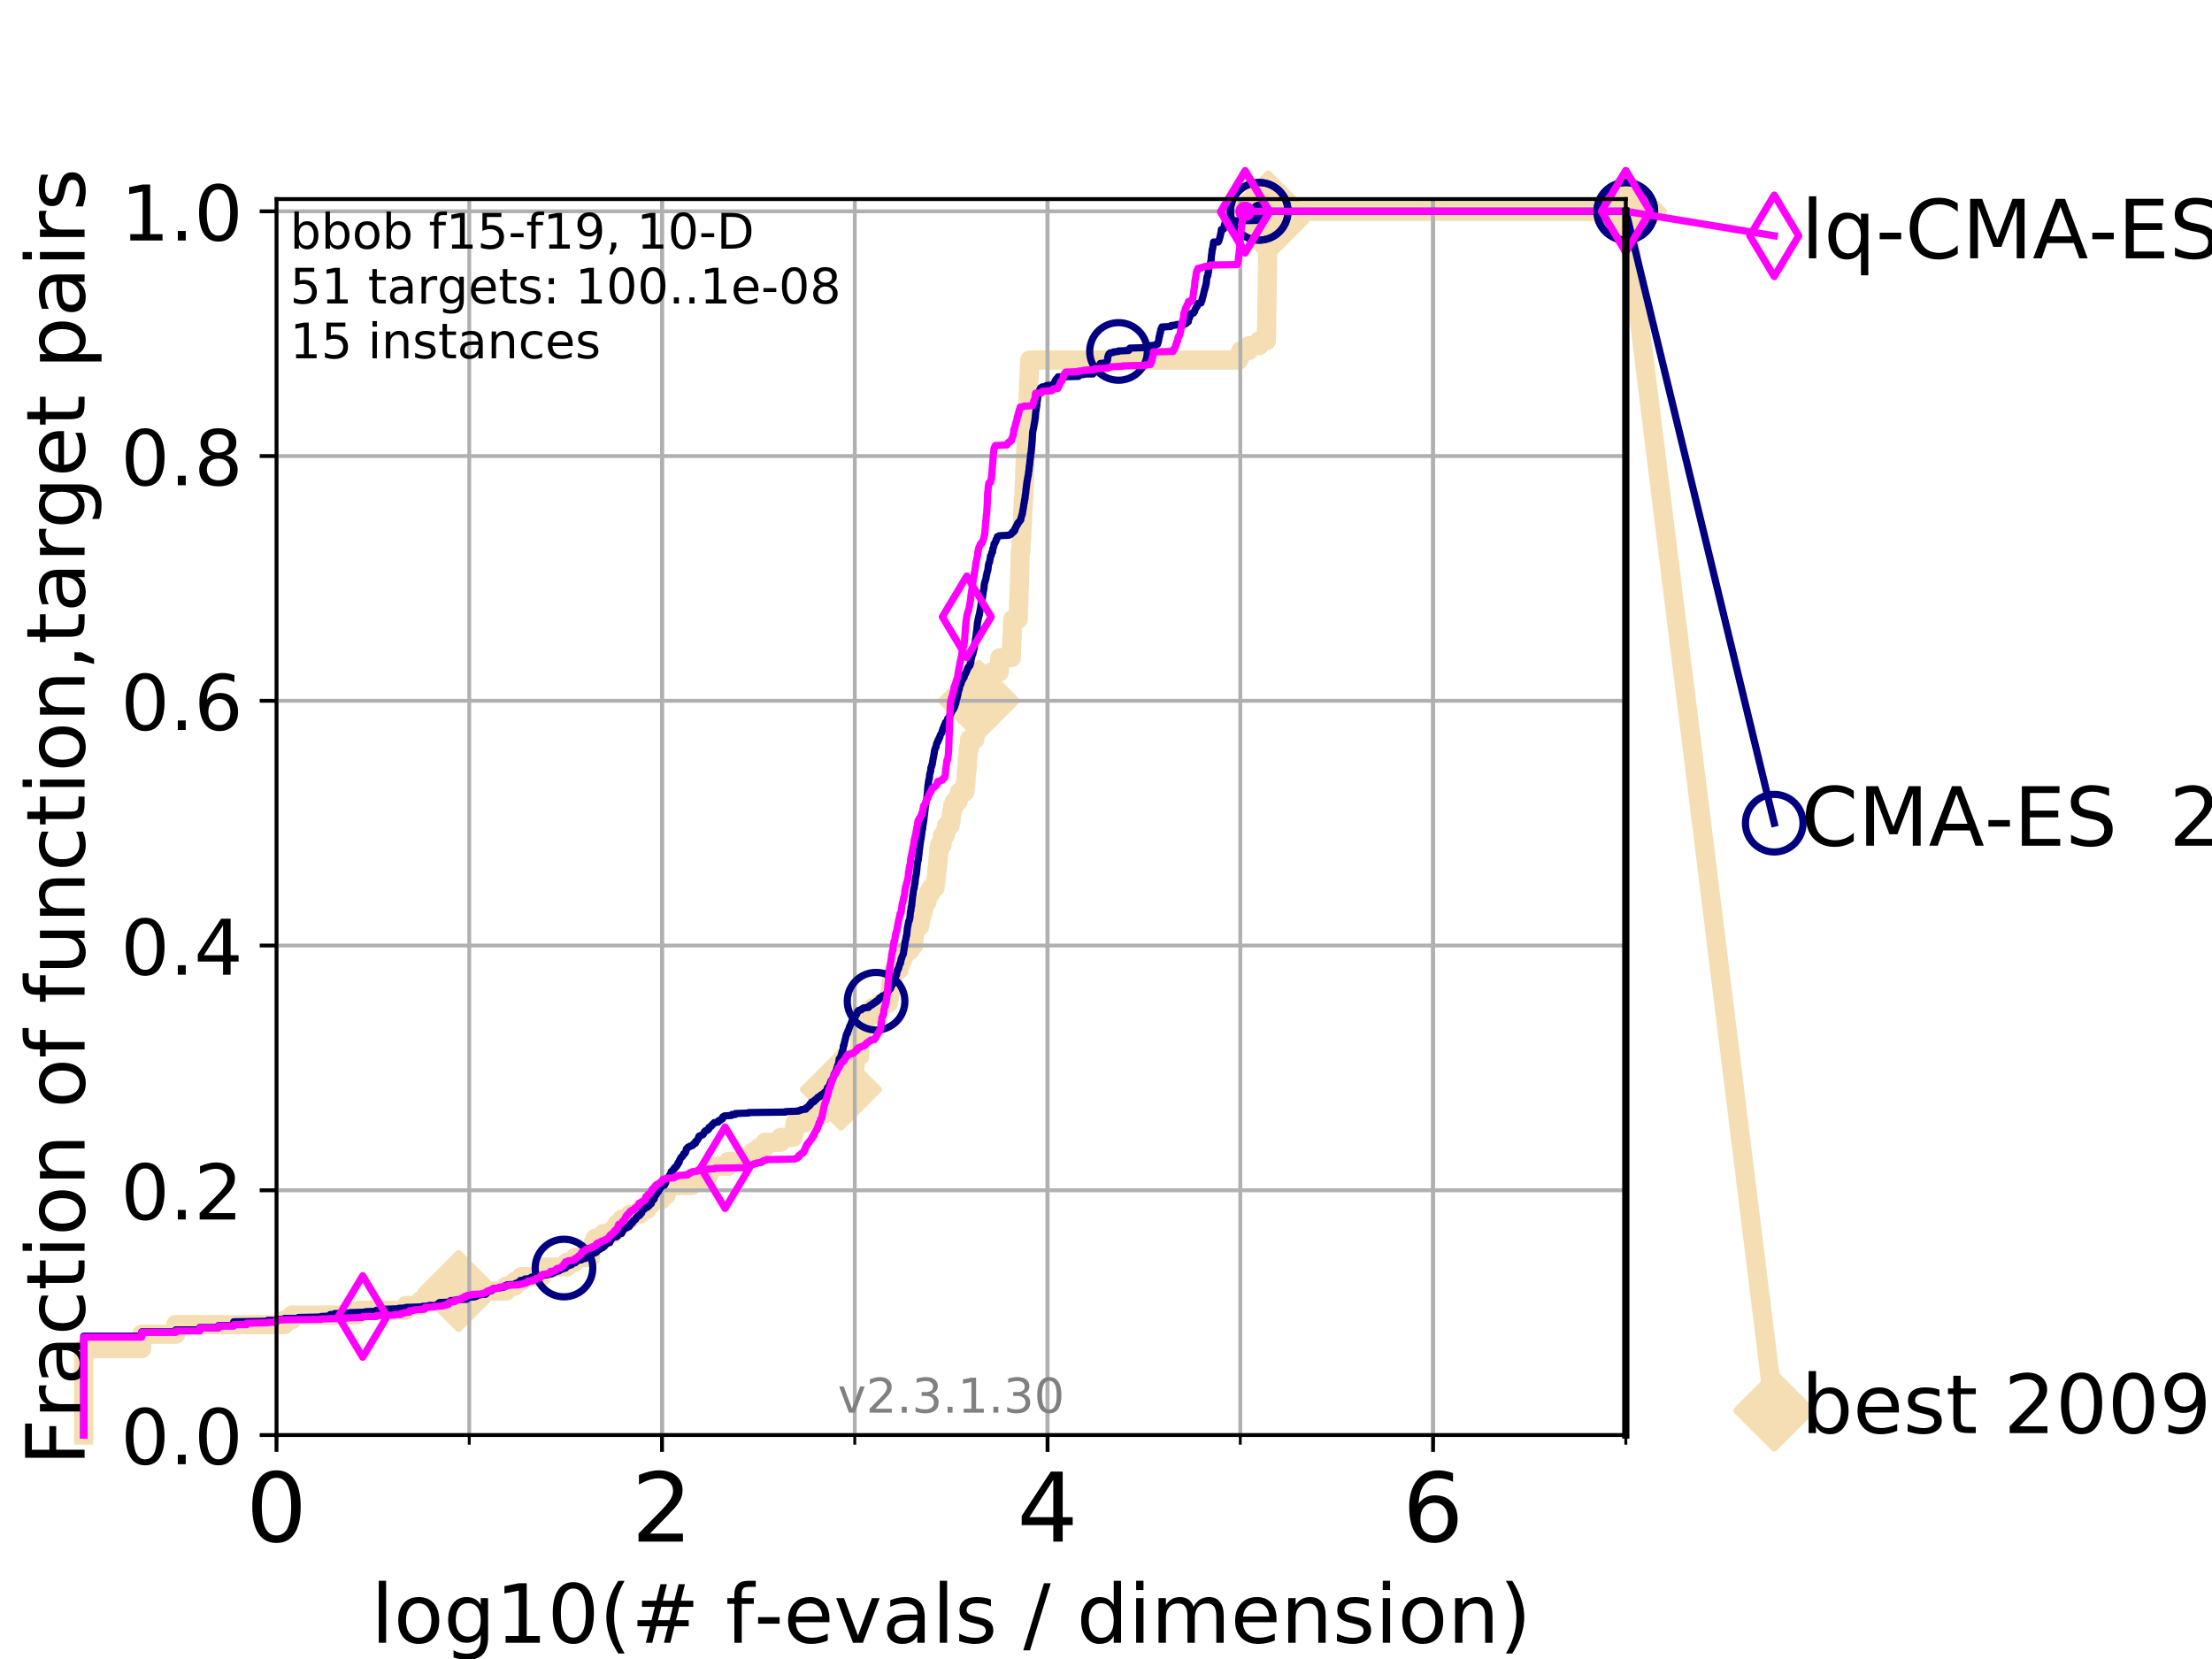 <?xml version="1.0" encoding="utf-8" standalone="no"?>
<!DOCTYPE svg PUBLIC "-//W3C//DTD SVG 1.1//EN"
  "http://www.w3.org/Graphics/SVG/1.1/DTD/svg11.dtd">
<!-- Created with matplotlib (https://matplotlib.org/) -->
<svg height="345.6pt" version="1.1" viewBox="0 0 460.8 345.6" width="460.8pt" xmlns="http://www.w3.org/2000/svg" xmlns:xlink="http://www.w3.org/1999/xlink">
 <defs>
  <style type="text/css">
*{stroke-linecap:butt;stroke-linejoin:round;}
  </style>
 </defs>
 <g id="figure_1">
  <g id="patch_1">
   <path d="M 0 345.6 
L 460.8 345.6 
L 460.8 0 
L 0 0 
z
" style="fill:#ffffff;"/>
  </g>
  <g id="axes_1">
   <g id="patch_2">
    <path d="M 57.6 298.944 
L 338.688 298.944 
L 338.688 41.472 
L 57.6 41.472 
z
" style="fill:#ffffff;"/>
   </g>
   <g id="line2d_1">
    <path d="M 17.445 298.944 
L 17.445 280.949 
L 29.533 280.949 
L 29.533 277.95 
L 36.604 277.95 
L 36.604 275.951 
L 59.262 275.951 
L 59.262 274.951 
L 60.78 274.951 
L 60.78 273.952 
L 74.263 273.952 
L 74.263 272.952 
L 84.588 272.952 
L 84.588 271.952 
L 87.644 271.952 
L 87.644 270.952 
L 94.921 270.952 
L 94.921 269.953 
L 95.526 269.953 
L 95.526 268.953 
L 105.398 268.953 
L 105.398 267.953 
L 107.213 267.953 
L 107.213 266.954 
L 108.578 266.954 
L 108.578 265.954 
L 112.877 265.954 
L 112.877 263.955 
L 118.094 263.955 
L 118.094 262.955 
L 119.752 262.955 
L 119.752 261.955 
L 122.989 261.955 
L 122.989 260.956 
L 123.152 260.956 
L 123.152 259.956 
L 123.554 259.956 
L 123.554 258.956 
L 123.985 258.956 
L 123.985 257.956 
L 125.718 257.956 
L 125.718 256.957 
L 127.83 256.957 
L 127.83 255.957 
L 128.561 255.957 
L 128.561 254.957 
L 129.518 254.957 
L 129.518 253.958 
L 131.236 253.958 
L 131.236 252.958 
L 133.285 252.958 
L 133.285 251.958 
L 134.787 251.958 
L 134.787 250.959 
L 135.522 250.959 
L 135.522 249.959 
L 137.718 249.959 
L 137.718 248.959 
L 138.762 248.959 
L 138.762 247.959 
L 139.204 247.959 
L 139.204 246.96 
L 144.112 246.96 
L 144.112 245.96 
L 147.175 245.96 
L 147.175 244.96 
L 147.58 244.96 
L 147.58 243.961 
L 147.839 243.961 
L 147.839 242.961 
L 151.685 242.961 
L 151.685 241.961 
L 154.754 241.961 
L 154.754 240.962 
L 156.783 240.962 
L 156.783 239.962 
L 158.244 239.962 
L 158.244 238.962 
L 159.411 238.962 
L 159.411 237.962 
L 162.619 237.962 
L 162.619 236.963 
L 165.172 236.963 
L 165.172 235.963 
L 165.476 235.963 
L 165.476 234.963 
L 165.622 234.963 
L 165.622 233.964 
L 167.459 233.964 
L 167.459 232.964 
L 170.089 232.964 
L 170.089 231.964 
L 171.739 231.964 
L 171.739 230.965 
L 171.876 230.965 
L 171.918 228.965 
L 173.477 228.965 
L 173.477 227.966 
L 173.827 227.966 
L 173.827 226.966 
L 175.183 226.966 
L 175.183 225.966 
L 175.632 225.966 
L 175.632 224.966 
L 176.9 224.966 
L 176.9 223.967 
L 177.107 223.967 
L 177.107 222.967 
L 177.804 222.967 
L 177.804 221.967 
L 178.146 221.967 
L 178.146 220.968 
L 178.34 220.968 
L 178.34 219.968 
L 179.097 219.968 
L 179.155 215.969 
L 179.465 215.969 
L 179.532 212.97 
L 180.061 212.97 
L 180.061 211.97 
L 181.024 211.97 
L 181.024 210.971 
L 181.699 210.971 
L 181.699 209.971 
L 183.458 209.971 
L 183.458 208.971 
L 185.071 208.971 
L 185.071 207.972 
L 185.283 207.972 
L 185.283 206.972 
L 185.462 206.972 
L 185.534 204.972 
L 185.742 204.972 
L 185.742 203.973 
L 186.02 203.973 
L 186.02 202.973 
L 186.184 202.973 
L 186.184 201.973 
L 187.312 201.973 
L 187.312 200.974 
L 187.617 200.974 
L 187.617 199.974 
L 188.07 199.974 
L 188.07 198.974 
L 188.49 198.974 
L 188.49 197.975 
L 189.567 197.975 
L 189.567 196.975 
L 190.319 196.975 
L 190.408 194.975 
L 190.479 194.975 
L 190.479 193.976 
L 190.635 193.976 
L 190.635 192.976 
L 191.583 192.976 
L 191.583 191.976 
L 191.756 191.976 
L 191.756 190.977 
L 192.035 190.977 
L 192.035 189.977 
L 192.33 189.977 
L 192.33 188.977 
L 192.561 188.977 
L 192.561 187.978 
L 193.072 187.978 
L 193.072 186.978 
L 193.357 186.978 
L 193.357 185.978 
L 193.939 185.978 
L 193.939 184.979 
L 194.785 184.979 
L 194.785 183.979 
L 194.95 183.979 
L 194.95 182.979 
L 195.064 182.979 
L 195.17 180.98 
L 195.291 180.98 
L 195.381 178.98 
L 195.472 178.98 
L 195.535 176.981 
L 195.731 176.981 
L 195.731 175.981 
L 196.263 175.981 
L 196.334 173.982 
L 196.939 173.982 
L 196.939 172.982 
L 197.17 172.982 
L 197.17 171.982 
L 197.916 171.982 
L 197.916 170.983 
L 198.137 170.983 
L 198.137 169.983 
L 198.249 169.983 
L 198.249 168.983 
L 198.429 168.983 
L 198.429 167.984 
L 198.793 167.984 
L 198.793 166.984 
L 199.594 166.984 
L 199.594 165.984 
L 199.873 165.984 
L 199.873 164.985 
L 200.993 164.985 
L 200.993 163.985 
L 201.11 163.985 
L 201.11 162.985 
L 201.236 162.985 
L 201.297 160.986 
L 201.369 160.986 
L 201.369 159.986 
L 201.507 159.986 
L 201.528 157.987 
L 201.643 157.987 
L 201.705 155.987 
L 201.91 155.987 
L 201.986 153.988 
L 203.099 153.988 
L 203.099 152.988 
L 203.234 152.988 
L 203.234 151.989 
L 203.385 151.989 
L 203.385 150.989 
L 203.503 150.989 
L 203.503 149.989 
L 203.629 149.989 
L 203.727 147.99 
L 203.823 147.99 
L 203.917 145.99 
L 204.554 145.99 
L 204.554 144.991 
L 206.282 144.991 
L 206.368 141.992 
L 206.434 141.992 
L 206.531 139.992 
L 208.172 139.992 
L 208.282 136.993 
L 210.695 136.993 
L 210.806 132.994 
L 210.849 132.994 
L 210.922 129.995 
L 210.964 129.995 
L 210.964 128.995 
L 212.11 128.995 
L 212.215 124.997 
L 212.248 124.997 
L 212.322 121.998 
L 212.363 121.998 
L 212.453 117.999 
L 212.476 117.999 
L 212.531 115 
L 212.667 115 
L 212.761 112.001 
L 212.836 112.001 
L 212.945 109.002 
L 212.983 109.002 
L 213.085 106.002 
L 213.128 106.002 
L 213.181 104.003 
L 213.248 104.003 
L 213.34 101.004 
L 213.387 101.004 
L 213.478 98.005 
L 213.51 98.005 
L 213.604 95.006 
L 213.662 95.006 
L 213.756 92.007 
L 213.806 92.007 
L 213.9 89.008 
L 213.96 89.008 
L 214.063 85.009 
L 214.094 85.009 
L 214.201 82.01 
L 214.225 82.01 
L 214.33 79.011 
L 214.367 79.011 
L 214.456 76.012 
L 214.504 76.012 
L 214.504 75.012 
L 258.092 75.012 
L 258.092 74.012 
L 258.509 74.012 
L 258.509 73.012 
L 260.168 73.012 
L 260.168 72.013 
L 262.281 72.013 
L 262.281 71.013 
L 263.796 71.013 
L 263.887 65.015 
L 263.907 65.015 
L 264.009 57.017 
L 264.028 57.017 
L 264.13 48.02 
L 264.148 48.02 
L 264.193 44.021 
L 338.688 44.021 
L 338.688 44.021 
" style="fill:none;stroke:#f5deb3;stroke-linecap:square;stroke-width:4;"/>
   </g>
   <g id="line2d_2">
    <defs>
     <path d="M -0 7.778 
L 7.778 0 
L 0 -7.778 
L -7.778 -0 
z
" id="m046abe2dff" style="stroke:#f5deb3;stroke-linejoin:miter;stroke-width:1.5;"/>
    </defs>
    <g>
     <use style="fill:#f5deb3;stroke:#f5deb3;stroke-linejoin:miter;stroke-width:1.5;" x="95.526" xlink:href="#m046abe2dff" y="268.953"/>
     <use style="fill:#f5deb3;stroke:#f5deb3;stroke-linejoin:miter;stroke-width:1.5;" x="175.183" xlink:href="#m046abe2dff" y="226.966"/>
     <use style="fill:#f5deb3;stroke:#f5deb3;stroke-linejoin:miter;stroke-width:1.5;" x="203.917" xlink:href="#m046abe2dff" y="145.99"/>
     <use style="fill:#f5deb3;stroke:#f5deb3;stroke-linejoin:miter;stroke-width:1.5;" x="264.174" xlink:href="#m046abe2dff" y="46.021"/>
     <use style="fill:#f5deb3;stroke:#f5deb3;stroke-linejoin:miter;stroke-width:1.5;" x="264.193" xlink:href="#m046abe2dff" y="44.021"/>
     <use style="fill:#f5deb3;stroke:#f5deb3;stroke-linejoin:miter;stroke-width:1.5;" x="338.688" xlink:href="#m046abe2dff" y="44.021"/>
    </g>
   </g>
   <g id="line2d_3">
    <path style="fill:none;stroke:#f5deb3;stroke-linecap:square;stroke-width:4;"/>
    <g/>
   </g>
   <g id="line2d_4">
    <path d="M 338.688 44.021 
L 369.608 293.846 
" style="fill:none;stroke:#f5deb3;stroke-linecap:square;stroke-width:4;"/>
    <g>
     <use style="fill:#f5deb3;stroke:#f5deb3;stroke-linejoin:miter;stroke-width:1.5;" x="338.688" xlink:href="#m046abe2dff" y="44.021"/>
     <use style="fill:#f5deb3;stroke:#f5deb3;stroke-linejoin:miter;stroke-width:1.5;" x="369.608" xlink:href="#m046abe2dff" y="293.846"/>
    </g>
   </g>
   <g id="matplotlib.axis_1">
    <g id="xtick_1">
     <g id="line2d_5">
      <path clip-path="url(#p6f052dabb6)" d="M 57.6 298.944 
L 57.6 41.472 
" style="fill:none;stroke:#b0b0b0;stroke-linecap:square;stroke-width:0.8;"/>
     </g>
     <g id="line2d_6">
      <defs>
       <path d="M 0 0 
L 0 3.5 
" id="m142405a7a2" style="stroke:#000000;stroke-width:0.8;"/>
      </defs>
      <g>
       <use style="stroke:#000000;stroke-width:0.8;" x="57.6" xlink:href="#m142405a7a2" y="298.944"/>
      </g>
     </g>
     <g id="text_1">
      <!-- 0 -->
      <defs>
       <path d="M 31.781 66.406 
Q 24.172 66.406 20.328 58.906 
Q 16.5 51.422 16.5 36.375 
Q 16.5 21.391 20.328 13.891 
Q 24.172 6.391 31.781 6.391 
Q 39.453 6.391 43.281 13.891 
Q 47.125 21.391 47.125 36.375 
Q 47.125 51.422 43.281 58.906 
Q 39.453 66.406 31.781 66.406 
z
M 31.781 74.219 
Q 44.047 74.219 50.516 64.516 
Q 56.984 54.828 56.984 36.375 
Q 56.984 17.969 50.516 8.266 
Q 44.047 -1.422 31.781 -1.422 
Q 19.531 -1.422 13.062 8.266 
Q 6.594 17.969 6.594 36.375 
Q 6.594 54.828 13.062 64.516 
Q 19.531 74.219 31.781 74.219 
z
" id="DejaVuSans-48"/>
      </defs>
      <g transform="translate(51.237 321.141)scale(0.2 -0.2)">
       <use xlink:href="#DejaVuSans-48"/>
      </g>
     </g>
    </g>
    <g id="xtick_2">
     <g id="line2d_7">
      <path clip-path="url(#p6f052dabb6)" d="M 137.911 298.944 
L 137.911 41.472 
" style="fill:none;stroke:#b0b0b0;stroke-linecap:square;stroke-width:0.8;"/>
     </g>
     <g id="line2d_8">
      <g>
       <use style="stroke:#000000;stroke-width:0.8;" x="137.911" xlink:href="#m142405a7a2" y="298.944"/>
      </g>
     </g>
     <g id="text_2">
      <!-- 2 -->
      <defs>
       <path d="M 19.188 8.297 
L 53.609 8.297 
L 53.609 0 
L 7.328 0 
L 7.328 8.297 
Q 12.938 14.109 22.625 23.891 
Q 32.328 33.688 34.812 36.531 
Q 39.547 41.844 41.422 45.531 
Q 43.312 49.219 43.312 52.781 
Q 43.312 58.594 39.234 62.25 
Q 35.156 65.922 28.609 65.922 
Q 23.969 65.922 18.812 64.312 
Q 13.672 62.703 7.812 59.422 
L 7.812 69.391 
Q 13.766 71.781 18.938 73 
Q 24.125 74.219 28.422 74.219 
Q 39.75 74.219 46.484 68.547 
Q 53.219 62.891 53.219 53.422 
Q 53.219 48.922 51.531 44.891 
Q 49.859 40.875 45.406 35.406 
Q 44.188 33.984 37.641 27.219 
Q 31.109 20.453 19.188 8.297 
z
" id="DejaVuSans-50"/>
      </defs>
      <g transform="translate(131.548 321.141)scale(0.2 -0.2)">
       <use xlink:href="#DejaVuSans-50"/>
      </g>
     </g>
    </g>
    <g id="xtick_3">
     <g id="line2d_9">
      <path clip-path="url(#p6f052dabb6)" d="M 218.222 298.944 
L 218.222 41.472 
" style="fill:none;stroke:#b0b0b0;stroke-linecap:square;stroke-width:0.8;"/>
     </g>
     <g id="line2d_10">
      <g>
       <use style="stroke:#000000;stroke-width:0.8;" x="218.222" xlink:href="#m142405a7a2" y="298.944"/>
      </g>
     </g>
     <g id="text_3">
      <!-- 4 -->
      <defs>
       <path d="M 37.797 64.312 
L 12.891 25.391 
L 37.797 25.391 
z
M 35.203 72.906 
L 47.609 72.906 
L 47.609 25.391 
L 58.016 25.391 
L 58.016 17.188 
L 47.609 17.188 
L 47.609 0 
L 37.797 0 
L 37.797 17.188 
L 4.891 17.188 
L 4.891 26.703 
z
" id="DejaVuSans-52"/>
      </defs>
      <g transform="translate(211.859 321.141)scale(0.2 -0.2)">
       <use xlink:href="#DejaVuSans-52"/>
      </g>
     </g>
    </g>
    <g id="xtick_4">
     <g id="line2d_11">
      <path clip-path="url(#p6f052dabb6)" d="M 298.533 298.944 
L 298.533 41.472 
" style="fill:none;stroke:#b0b0b0;stroke-linecap:square;stroke-width:0.8;"/>
     </g>
     <g id="line2d_12">
      <g>
       <use style="stroke:#000000;stroke-width:0.8;" x="298.533" xlink:href="#m142405a7a2" y="298.944"/>
      </g>
     </g>
     <g id="text_4">
      <!-- 6 -->
      <defs>
       <path d="M 33.016 40.375 
Q 26.375 40.375 22.484 35.828 
Q 18.609 31.297 18.609 23.391 
Q 18.609 15.531 22.484 10.953 
Q 26.375 6.391 33.016 6.391 
Q 39.656 6.391 43.531 10.953 
Q 47.406 15.531 47.406 23.391 
Q 47.406 31.297 43.531 35.828 
Q 39.656 40.375 33.016 40.375 
z
M 52.594 71.297 
L 52.594 62.312 
Q 48.875 64.062 45.094 64.984 
Q 41.312 65.922 37.594 65.922 
Q 27.828 65.922 22.672 59.328 
Q 17.531 52.734 16.797 39.406 
Q 19.672 43.656 24.016 45.922 
Q 28.375 48.188 33.594 48.188 
Q 44.578 48.188 50.953 41.516 
Q 57.328 34.859 57.328 23.391 
Q 57.328 12.156 50.688 5.359 
Q 44.047 -1.422 33.016 -1.422 
Q 20.359 -1.422 13.672 8.266 
Q 6.984 17.969 6.984 36.375 
Q 6.984 53.656 15.188 63.938 
Q 23.391 74.219 37.203 74.219 
Q 40.922 74.219 44.703 73.484 
Q 48.484 72.75 52.594 71.297 
z
" id="DejaVuSans-54"/>
      </defs>
      <g transform="translate(292.17 321.141)scale(0.2 -0.2)">
       <use xlink:href="#DejaVuSans-54"/>
      </g>
     </g>
    </g>
    <g id="xtick_5">
     <g id="line2d_13">
      <path clip-path="url(#p6f052dabb6)" d="M 57.6 298.944 
L 57.6 41.472 
" style="fill:none;stroke:#b0b0b0;stroke-linecap:square;stroke-width:0.8;"/>
     </g>
     <g id="line2d_14">
      <defs>
       <path d="M 0 0 
L 0 2 
" id="m36e49606ca" style="stroke:#000000;stroke-width:0.6;"/>
      </defs>
      <g>
       <use style="stroke:#000000;stroke-width:0.6;" x="57.6" xlink:href="#m36e49606ca" y="298.944"/>
      </g>
     </g>
    </g>
    <g id="xtick_6">
     <g id="line2d_15">
      <path clip-path="url(#p6f052dabb6)" d="M 97.755 298.944 
L 97.755 41.472 
" style="fill:none;stroke:#b0b0b0;stroke-linecap:square;stroke-width:0.8;"/>
     </g>
     <g id="line2d_16">
      <g>
       <use style="stroke:#000000;stroke-width:0.6;" x="97.755" xlink:href="#m36e49606ca" y="298.944"/>
      </g>
     </g>
    </g>
    <g id="xtick_7">
     <g id="line2d_17">
      <path clip-path="url(#p6f052dabb6)" d="M 137.911 298.944 
L 137.911 41.472 
" style="fill:none;stroke:#b0b0b0;stroke-linecap:square;stroke-width:0.8;"/>
     </g>
     <g id="line2d_18">
      <g>
       <use style="stroke:#000000;stroke-width:0.6;" x="137.911" xlink:href="#m36e49606ca" y="298.944"/>
      </g>
     </g>
    </g>
    <g id="xtick_8">
     <g id="line2d_19">
      <path clip-path="url(#p6f052dabb6)" d="M 178.066 298.944 
L 178.066 41.472 
" style="fill:none;stroke:#b0b0b0;stroke-linecap:square;stroke-width:0.8;"/>
     </g>
     <g id="line2d_20">
      <g>
       <use style="stroke:#000000;stroke-width:0.6;" x="178.066" xlink:href="#m36e49606ca" y="298.944"/>
      </g>
     </g>
    </g>
    <g id="xtick_9">
     <g id="line2d_21">
      <path clip-path="url(#p6f052dabb6)" d="M 218.222 298.944 
L 218.222 41.472 
" style="fill:none;stroke:#b0b0b0;stroke-linecap:square;stroke-width:0.8;"/>
     </g>
     <g id="line2d_22">
      <g>
       <use style="stroke:#000000;stroke-width:0.6;" x="218.222" xlink:href="#m36e49606ca" y="298.944"/>
      </g>
     </g>
    </g>
    <g id="xtick_10">
     <g id="line2d_23">
      <path clip-path="url(#p6f052dabb6)" d="M 258.377 298.944 
L 258.377 41.472 
" style="fill:none;stroke:#b0b0b0;stroke-linecap:square;stroke-width:0.8;"/>
     </g>
     <g id="line2d_24">
      <g>
       <use style="stroke:#000000;stroke-width:0.6;" x="258.377" xlink:href="#m36e49606ca" y="298.944"/>
      </g>
     </g>
    </g>
    <g id="xtick_11">
     <g id="line2d_25">
      <path clip-path="url(#p6f052dabb6)" d="M 298.533 298.944 
L 298.533 41.472 
" style="fill:none;stroke:#b0b0b0;stroke-linecap:square;stroke-width:0.8;"/>
     </g>
     <g id="line2d_26">
      <g>
       <use style="stroke:#000000;stroke-width:0.6;" x="298.533" xlink:href="#m36e49606ca" y="298.944"/>
      </g>
     </g>
    </g>
    <g id="xtick_12">
     <g id="line2d_27">
      <path clip-path="url(#p6f052dabb6)" d="M 338.688 298.944 
L 338.688 41.472 
" style="fill:none;stroke:#b0b0b0;stroke-linecap:square;stroke-width:0.8;"/>
     </g>
     <g id="line2d_28">
      <g>
       <use style="stroke:#000000;stroke-width:0.6;" x="338.688" xlink:href="#m36e49606ca" y="298.944"/>
      </g>
     </g>
    </g>
    <g id="text_5">
     <!-- log10(# f-evals / dimension) -->
     <defs>
      <path d="M 9.422 75.984 
L 18.406 75.984 
L 18.406 0 
L 9.422 0 
z
" id="DejaVuSans-108"/>
      <path d="M 30.609 48.391 
Q 23.391 48.391 19.188 42.75 
Q 14.984 37.109 14.984 27.297 
Q 14.984 17.484 19.156 11.844 
Q 23.344 6.203 30.609 6.203 
Q 37.797 6.203 41.984 11.859 
Q 46.188 17.531 46.188 27.297 
Q 46.188 37.016 41.984 42.703 
Q 37.797 48.391 30.609 48.391 
z
M 30.609 56 
Q 42.328 56 49.016 48.375 
Q 55.719 40.766 55.719 27.297 
Q 55.719 13.875 49.016 6.219 
Q 42.328 -1.422 30.609 -1.422 
Q 18.844 -1.422 12.172 6.219 
Q 5.516 13.875 5.516 27.297 
Q 5.516 40.766 12.172 48.375 
Q 18.844 56 30.609 56 
z
" id="DejaVuSans-111"/>
      <path d="M 45.406 27.984 
Q 45.406 37.75 41.375 43.109 
Q 37.359 48.484 30.078 48.484 
Q 22.859 48.484 18.828 43.109 
Q 14.797 37.75 14.797 27.984 
Q 14.797 18.266 18.828 12.891 
Q 22.859 7.516 30.078 7.516 
Q 37.359 7.516 41.375 12.891 
Q 45.406 18.266 45.406 27.984 
z
M 54.391 6.781 
Q 54.391 -7.172 48.188 -13.984 
Q 42 -20.797 29.203 -20.797 
Q 24.469 -20.797 20.266 -20.094 
Q 16.062 -19.391 12.109 -17.922 
L 12.109 -9.188 
Q 16.062 -11.328 19.922 -12.344 
Q 23.781 -13.375 27.781 -13.375 
Q 36.625 -13.375 41.016 -8.766 
Q 45.406 -4.156 45.406 5.172 
L 45.406 9.625 
Q 42.625 4.781 38.281 2.391 
Q 33.938 0 27.875 0 
Q 17.828 0 11.672 7.656 
Q 5.516 15.328 5.516 27.984 
Q 5.516 40.672 11.672 48.328 
Q 17.828 56 27.875 56 
Q 33.938 56 38.281 53.609 
Q 42.625 51.219 45.406 46.391 
L 45.406 54.688 
L 54.391 54.688 
z
" id="DejaVuSans-103"/>
      <path d="M 12.406 8.297 
L 28.516 8.297 
L 28.516 63.922 
L 10.984 60.406 
L 10.984 69.391 
L 28.422 72.906 
L 38.281 72.906 
L 38.281 8.297 
L 54.391 8.297 
L 54.391 0 
L 12.406 0 
z
" id="DejaVuSans-49"/>
      <path d="M 31 75.875 
Q 24.469 64.656 21.281 53.656 
Q 18.109 42.672 18.109 31.391 
Q 18.109 20.125 21.312 9.062 
Q 24.516 -2 31 -13.188 
L 23.188 -13.188 
Q 15.875 -1.703 12.234 9.375 
Q 8.594 20.453 8.594 31.391 
Q 8.594 42.281 12.203 53.312 
Q 15.828 64.359 23.188 75.875 
z
" id="DejaVuSans-40"/>
      <path d="M 51.125 44 
L 36.922 44 
L 32.812 27.688 
L 47.125 27.688 
z
M 43.797 71.781 
L 38.719 51.516 
L 52.984 51.516 
L 58.109 71.781 
L 65.922 71.781 
L 60.891 51.516 
L 76.125 51.516 
L 76.125 44 
L 58.984 44 
L 54.984 27.688 
L 70.516 27.688 
L 70.516 20.219 
L 53.078 20.219 
L 48 0 
L 40.188 0 
L 45.219 20.219 
L 30.906 20.219 
L 25.875 0 
L 18.016 0 
L 23.094 20.219 
L 7.719 20.219 
L 7.719 27.688 
L 24.906 27.688 
L 29 44 
L 13.281 44 
L 13.281 51.516 
L 30.906 51.516 
L 35.891 71.781 
z
" id="DejaVuSans-35"/>
      <path id="DejaVuSans-32"/>
      <path d="M 37.109 75.984 
L 37.109 68.5 
L 28.516 68.5 
Q 23.688 68.5 21.797 66.547 
Q 19.922 64.594 19.922 59.516 
L 19.922 54.688 
L 34.719 54.688 
L 34.719 47.703 
L 19.922 47.703 
L 19.922 0 
L 10.891 0 
L 10.891 47.703 
L 2.297 47.703 
L 2.297 54.688 
L 10.891 54.688 
L 10.891 58.5 
Q 10.891 67.625 15.141 71.797 
Q 19.391 75.984 28.609 75.984 
z
" id="DejaVuSans-102"/>
      <path d="M 4.891 31.391 
L 31.203 31.391 
L 31.203 23.391 
L 4.891 23.391 
z
" id="DejaVuSans-45"/>
      <path d="M 56.203 29.594 
L 56.203 25.203 
L 14.891 25.203 
Q 15.484 15.922 20.484 11.062 
Q 25.484 6.203 34.422 6.203 
Q 39.594 6.203 44.453 7.469 
Q 49.312 8.734 54.109 11.281 
L 54.109 2.781 
Q 49.266 0.734 44.188 -0.344 
Q 39.109 -1.422 33.891 -1.422 
Q 20.797 -1.422 13.156 6.188 
Q 5.516 13.812 5.516 26.812 
Q 5.516 40.234 12.766 48.109 
Q 20.016 56 32.328 56 
Q 43.359 56 49.781 48.891 
Q 56.203 41.797 56.203 29.594 
z
M 47.219 32.234 
Q 47.125 39.594 43.094 43.984 
Q 39.062 48.391 32.422 48.391 
Q 24.906 48.391 20.391 44.141 
Q 15.875 39.891 15.188 32.172 
z
" id="DejaVuSans-101"/>
      <path d="M 2.984 54.688 
L 12.5 54.688 
L 29.594 8.797 
L 46.688 54.688 
L 56.203 54.688 
L 35.688 0 
L 23.484 0 
z
" id="DejaVuSans-118"/>
      <path d="M 34.281 27.484 
Q 23.391 27.484 19.188 25 
Q 14.984 22.516 14.984 16.5 
Q 14.984 11.719 18.141 8.906 
Q 21.297 6.109 26.703 6.109 
Q 34.188 6.109 38.703 11.406 
Q 43.219 16.703 43.219 25.484 
L 43.219 27.484 
z
M 52.203 31.203 
L 52.203 0 
L 43.219 0 
L 43.219 8.297 
Q 40.141 3.328 35.547 0.953 
Q 30.953 -1.422 24.312 -1.422 
Q 15.922 -1.422 10.953 3.297 
Q 6 8.016 6 15.922 
Q 6 25.141 12.172 29.828 
Q 18.359 34.516 30.609 34.516 
L 43.219 34.516 
L 43.219 35.406 
Q 43.219 41.609 39.141 45 
Q 35.062 48.391 27.688 48.391 
Q 23 48.391 18.547 47.266 
Q 14.109 46.141 10.016 43.891 
L 10.016 52.203 
Q 14.938 54.109 19.578 55.047 
Q 24.219 56 28.609 56 
Q 40.484 56 46.344 49.844 
Q 52.203 43.703 52.203 31.203 
z
" id="DejaVuSans-97"/>
      <path d="M 44.281 53.078 
L 44.281 44.578 
Q 40.484 46.531 36.375 47.5 
Q 32.281 48.484 27.875 48.484 
Q 21.188 48.484 17.844 46.438 
Q 14.5 44.391 14.5 40.281 
Q 14.5 37.156 16.891 35.375 
Q 19.281 33.594 26.516 31.984 
L 29.594 31.297 
Q 39.156 29.25 43.188 25.516 
Q 47.219 21.781 47.219 15.094 
Q 47.219 7.469 41.188 3.016 
Q 35.156 -1.422 24.609 -1.422 
Q 20.219 -1.422 15.453 -0.562 
Q 10.688 0.297 5.422 2 
L 5.422 11.281 
Q 10.406 8.688 15.234 7.391 
Q 20.062 6.109 24.812 6.109 
Q 31.156 6.109 34.562 8.281 
Q 37.984 10.453 37.984 14.406 
Q 37.984 18.062 35.516 20.016 
Q 33.062 21.969 24.703 23.781 
L 21.578 24.516 
Q 13.234 26.266 9.516 29.906 
Q 5.812 33.547 5.812 39.891 
Q 5.812 47.609 11.281 51.797 
Q 16.75 56 26.812 56 
Q 31.781 56 36.172 55.266 
Q 40.578 54.547 44.281 53.078 
z
" id="DejaVuSans-115"/>
      <path d="M 25.391 72.906 
L 33.688 72.906 
L 8.297 -9.281 
L 0 -9.281 
z
" id="DejaVuSans-47"/>
      <path d="M 45.406 46.391 
L 45.406 75.984 
L 54.391 75.984 
L 54.391 0 
L 45.406 0 
L 45.406 8.203 
Q 42.578 3.328 38.25 0.953 
Q 33.938 -1.422 27.875 -1.422 
Q 17.969 -1.422 11.734 6.484 
Q 5.516 14.406 5.516 27.297 
Q 5.516 40.188 11.734 48.094 
Q 17.969 56 27.875 56 
Q 33.938 56 38.25 53.625 
Q 42.578 51.266 45.406 46.391 
z
M 14.797 27.297 
Q 14.797 17.391 18.875 11.75 
Q 22.953 6.109 30.078 6.109 
Q 37.203 6.109 41.297 11.75 
Q 45.406 17.391 45.406 27.297 
Q 45.406 37.203 41.297 42.844 
Q 37.203 48.484 30.078 48.484 
Q 22.953 48.484 18.875 42.844 
Q 14.797 37.203 14.797 27.297 
z
" id="DejaVuSans-100"/>
      <path d="M 9.422 54.688 
L 18.406 54.688 
L 18.406 0 
L 9.422 0 
z
M 9.422 75.984 
L 18.406 75.984 
L 18.406 64.594 
L 9.422 64.594 
z
" id="DejaVuSans-105"/>
      <path d="M 52 44.188 
Q 55.375 50.25 60.062 53.125 
Q 64.75 56 71.094 56 
Q 79.641 56 84.281 50.016 
Q 88.922 44.047 88.922 33.016 
L 88.922 0 
L 79.891 0 
L 79.891 32.719 
Q 79.891 40.578 77.094 44.375 
Q 74.312 48.188 68.609 48.188 
Q 61.625 48.188 57.562 43.547 
Q 53.516 38.922 53.516 30.906 
L 53.516 0 
L 44.484 0 
L 44.484 32.719 
Q 44.484 40.625 41.703 44.406 
Q 38.922 48.188 33.109 48.188 
Q 26.219 48.188 22.156 43.531 
Q 18.109 38.875 18.109 30.906 
L 18.109 0 
L 9.078 0 
L 9.078 54.688 
L 18.109 54.688 
L 18.109 46.188 
Q 21.188 51.219 25.484 53.609 
Q 29.781 56 35.688 56 
Q 41.656 56 45.828 52.969 
Q 50 49.953 52 44.188 
z
" id="DejaVuSans-109"/>
      <path d="M 54.891 33.016 
L 54.891 0 
L 45.906 0 
L 45.906 32.719 
Q 45.906 40.484 42.875 44.328 
Q 39.844 48.188 33.797 48.188 
Q 26.516 48.188 22.312 43.547 
Q 18.109 38.922 18.109 30.906 
L 18.109 0 
L 9.078 0 
L 9.078 54.688 
L 18.109 54.688 
L 18.109 46.188 
Q 21.344 51.125 25.703 53.562 
Q 30.078 56 35.797 56 
Q 45.219 56 50.047 50.172 
Q 54.891 44.344 54.891 33.016 
z
" id="DejaVuSans-110"/>
      <path d="M 8.016 75.875 
L 15.828 75.875 
Q 23.141 64.359 26.781 53.312 
Q 30.422 42.281 30.422 31.391 
Q 30.422 20.453 26.781 9.375 
Q 23.141 -1.703 15.828 -13.188 
L 8.016 -13.188 
Q 14.5 -2 17.703 9.062 
Q 20.906 20.125 20.906 31.391 
Q 20.906 42.672 17.703 53.656 
Q 14.5 64.656 8.016 75.875 
z
" id="DejaVuSans-41"/>
     </defs>
     <g transform="translate(77.303 342.218)scale(0.17 -0.17)">
      <use xlink:href="#DejaVuSans-108"/>
      <use x="27.783" xlink:href="#DejaVuSans-111"/>
      <use x="88.965" xlink:href="#DejaVuSans-103"/>
      <use x="152.441" xlink:href="#DejaVuSans-49"/>
      <use x="216.064" xlink:href="#DejaVuSans-48"/>
      <use x="279.688" xlink:href="#DejaVuSans-40"/>
      <use x="318.701" xlink:href="#DejaVuSans-35"/>
      <use x="402.49" xlink:href="#DejaVuSans-32"/>
      <use x="434.277" xlink:href="#DejaVuSans-102"/>
      <use x="469.404" xlink:href="#DejaVuSans-45"/>
      <use x="505.488" xlink:href="#DejaVuSans-101"/>
      <use x="567.012" xlink:href="#DejaVuSans-118"/>
      <use x="626.191" xlink:href="#DejaVuSans-97"/>
      <use x="687.471" xlink:href="#DejaVuSans-108"/>
      <use x="715.254" xlink:href="#DejaVuSans-115"/>
      <use x="767.354" xlink:href="#DejaVuSans-32"/>
      <use x="799.141" xlink:href="#DejaVuSans-47"/>
      <use x="832.832" xlink:href="#DejaVuSans-32"/>
      <use x="864.619" xlink:href="#DejaVuSans-100"/>
      <use x="928.096" xlink:href="#DejaVuSans-105"/>
      <use x="955.879" xlink:href="#DejaVuSans-109"/>
      <use x="1053.291" xlink:href="#DejaVuSans-101"/>
      <use x="1114.814" xlink:href="#DejaVuSans-110"/>
      <use x="1178.193" xlink:href="#DejaVuSans-115"/>
      <use x="1230.293" xlink:href="#DejaVuSans-105"/>
      <use x="1258.076" xlink:href="#DejaVuSans-111"/>
      <use x="1319.258" xlink:href="#DejaVuSans-110"/>
      <use x="1382.637" xlink:href="#DejaVuSans-41"/>
     </g>
    </g>
   </g>
   <g id="matplotlib.axis_2">
    <g id="ytick_1">
     <g id="line2d_29">
      <path clip-path="url(#p6f052dabb6)" d="M 57.6 298.944 
L 338.688 298.944 
" style="fill:none;stroke:#b0b0b0;stroke-linecap:square;stroke-width:0.8;"/>
     </g>
     <g id="line2d_30">
      <defs>
       <path d="M 0 0 
L -3.5 0 
" id="m36b6ee69ff" style="stroke:#000000;stroke-width:0.8;"/>
      </defs>
      <g>
       <use style="stroke:#000000;stroke-width:0.8;" x="57.6" xlink:href="#m36b6ee69ff" y="298.944"/>
      </g>
     </g>
     <g id="text_6">
      <!-- 0.0 -->
      <defs>
       <path d="M 10.688 12.406 
L 21 12.406 
L 21 0 
L 10.688 0 
z
" id="DejaVuSans-46"/>
      </defs>
      <g transform="translate(25.155 305.023)scale(0.16 -0.16)">
       <use xlink:href="#DejaVuSans-48"/>
       <use x="63.623" xlink:href="#DejaVuSans-46"/>
       <use x="95.41" xlink:href="#DejaVuSans-48"/>
      </g>
     </g>
    </g>
    <g id="ytick_2">
     <g id="line2d_31">
      <path clip-path="url(#p6f052dabb6)" d="M 57.6 247.959 
L 338.688 247.959 
" style="fill:none;stroke:#b0b0b0;stroke-linecap:square;stroke-width:0.8;"/>
     </g>
     <g id="line2d_32">
      <g>
       <use style="stroke:#000000;stroke-width:0.8;" x="57.6" xlink:href="#m36b6ee69ff" y="247.959"/>
      </g>
     </g>
     <g id="text_7">
      <!-- 0.2 -->
      <g transform="translate(25.155 254.038)scale(0.16 -0.16)">
       <use xlink:href="#DejaVuSans-48"/>
       <use x="63.623" xlink:href="#DejaVuSans-46"/>
       <use x="95.41" xlink:href="#DejaVuSans-50"/>
      </g>
     </g>
    </g>
    <g id="ytick_3">
     <g id="line2d_33">
      <path clip-path="url(#p6f052dabb6)" d="M 57.6 196.975 
L 338.688 196.975 
" style="fill:none;stroke:#b0b0b0;stroke-linecap:square;stroke-width:0.8;"/>
     </g>
     <g id="line2d_34">
      <g>
       <use style="stroke:#000000;stroke-width:0.8;" x="57.6" xlink:href="#m36b6ee69ff" y="196.975"/>
      </g>
     </g>
     <g id="text_8">
      <!-- 0.4 -->
      <g transform="translate(25.155 203.054)scale(0.16 -0.16)">
       <use xlink:href="#DejaVuSans-48"/>
       <use x="63.623" xlink:href="#DejaVuSans-46"/>
       <use x="95.41" xlink:href="#DejaVuSans-52"/>
      </g>
     </g>
    </g>
    <g id="ytick_4">
     <g id="line2d_35">
      <path clip-path="url(#p6f052dabb6)" d="M 57.6 145.99 
L 338.688 145.99 
" style="fill:none;stroke:#b0b0b0;stroke-linecap:square;stroke-width:0.8;"/>
     </g>
     <g id="line2d_36">
      <g>
       <use style="stroke:#000000;stroke-width:0.8;" x="57.6" xlink:href="#m36b6ee69ff" y="145.99"/>
      </g>
     </g>
     <g id="text_9">
      <!-- 0.6 -->
      <g transform="translate(25.155 152.069)scale(0.16 -0.16)">
       <use xlink:href="#DejaVuSans-48"/>
       <use x="63.623" xlink:href="#DejaVuSans-46"/>
       <use x="95.41" xlink:href="#DejaVuSans-54"/>
      </g>
     </g>
    </g>
    <g id="ytick_5">
     <g id="line2d_37">
      <path clip-path="url(#p6f052dabb6)" d="M 57.6 95.006 
L 338.688 95.006 
" style="fill:none;stroke:#b0b0b0;stroke-linecap:square;stroke-width:0.8;"/>
     </g>
     <g id="line2d_38">
      <g>
       <use style="stroke:#000000;stroke-width:0.8;" x="57.6" xlink:href="#m36b6ee69ff" y="95.006"/>
      </g>
     </g>
     <g id="text_10">
      <!-- 0.8 -->
      <defs>
       <path d="M 31.781 34.625 
Q 24.75 34.625 20.719 30.859 
Q 16.703 27.094 16.703 20.516 
Q 16.703 13.922 20.719 10.156 
Q 24.75 6.391 31.781 6.391 
Q 38.812 6.391 42.859 10.172 
Q 46.922 13.969 46.922 20.516 
Q 46.922 27.094 42.891 30.859 
Q 38.875 34.625 31.781 34.625 
z
M 21.922 38.812 
Q 15.578 40.375 12.031 44.719 
Q 8.5 49.078 8.5 55.328 
Q 8.5 64.062 14.719 69.141 
Q 20.953 74.219 31.781 74.219 
Q 42.672 74.219 48.875 69.141 
Q 55.078 64.062 55.078 55.328 
Q 55.078 49.078 51.531 44.719 
Q 48 40.375 41.703 38.812 
Q 48.828 37.156 52.797 32.312 
Q 56.781 27.484 56.781 20.516 
Q 56.781 9.906 50.312 4.234 
Q 43.844 -1.422 31.781 -1.422 
Q 19.734 -1.422 13.25 4.234 
Q 6.781 9.906 6.781 20.516 
Q 6.781 27.484 10.781 32.312 
Q 14.797 37.156 21.922 38.812 
z
M 18.312 54.391 
Q 18.312 48.734 21.844 45.562 
Q 25.391 42.391 31.781 42.391 
Q 38.141 42.391 41.719 45.562 
Q 45.312 48.734 45.312 54.391 
Q 45.312 60.062 41.719 63.234 
Q 38.141 66.406 31.781 66.406 
Q 25.391 66.406 21.844 63.234 
Q 18.312 60.062 18.312 54.391 
z
" id="DejaVuSans-56"/>
      </defs>
      <g transform="translate(25.155 101.085)scale(0.16 -0.16)">
       <use xlink:href="#DejaVuSans-48"/>
       <use x="63.623" xlink:href="#DejaVuSans-46"/>
       <use x="95.41" xlink:href="#DejaVuSans-56"/>
      </g>
     </g>
    </g>
    <g id="ytick_6">
     <g id="line2d_39">
      <path clip-path="url(#p6f052dabb6)" d="M 57.6 44.021 
L 338.688 44.021 
" style="fill:none;stroke:#b0b0b0;stroke-linecap:square;stroke-width:0.8;"/>
     </g>
     <g id="line2d_40">
      <g>
       <use style="stroke:#000000;stroke-width:0.8;" x="57.6" xlink:href="#m36b6ee69ff" y="44.021"/>
      </g>
     </g>
     <g id="text_11">
      <!-- 1.0 -->
      <g transform="translate(25.155 50.1)scale(0.16 -0.16)">
       <use xlink:href="#DejaVuSans-49"/>
       <use x="63.623" xlink:href="#DejaVuSans-46"/>
       <use x="95.41" xlink:href="#DejaVuSans-48"/>
      </g>
     </g>
    </g>
    <g id="text_12">
     <!-- Fraction of function,target pairs -->
     <defs>
      <path d="M 9.812 72.906 
L 51.703 72.906 
L 51.703 64.594 
L 19.672 64.594 
L 19.672 43.109 
L 48.578 43.109 
L 48.578 34.812 
L 19.672 34.812 
L 19.672 0 
L 9.812 0 
z
" id="DejaVuSans-70"/>
      <path d="M 41.109 46.297 
Q 39.594 47.172 37.812 47.578 
Q 36.031 48 33.891 48 
Q 26.266 48 22.188 43.047 
Q 18.109 38.094 18.109 28.812 
L 18.109 0 
L 9.078 0 
L 9.078 54.688 
L 18.109 54.688 
L 18.109 46.188 
Q 20.953 51.172 25.484 53.578 
Q 30.031 56 36.531 56 
Q 37.453 56 38.578 55.875 
Q 39.703 55.766 41.062 55.516 
z
" id="DejaVuSans-114"/>
      <path d="M 48.781 52.594 
L 48.781 44.188 
Q 44.969 46.297 41.141 47.344 
Q 37.312 48.391 33.406 48.391 
Q 24.656 48.391 19.812 42.844 
Q 14.984 37.312 14.984 27.297 
Q 14.984 17.281 19.812 11.734 
Q 24.656 6.203 33.406 6.203 
Q 37.312 6.203 41.141 7.25 
Q 44.969 8.297 48.781 10.406 
L 48.781 2.094 
Q 45.016 0.344 40.984 -0.531 
Q 36.969 -1.422 32.422 -1.422 
Q 20.062 -1.422 12.781 6.344 
Q 5.516 14.109 5.516 27.297 
Q 5.516 40.672 12.859 48.328 
Q 20.219 56 33.016 56 
Q 37.156 56 41.109 55.141 
Q 45.062 54.297 48.781 52.594 
z
" id="DejaVuSans-99"/>
      <path d="M 18.312 70.219 
L 18.312 54.688 
L 36.812 54.688 
L 36.812 47.703 
L 18.312 47.703 
L 18.312 18.016 
Q 18.312 11.328 20.141 9.422 
Q 21.969 7.516 27.594 7.516 
L 36.812 7.516 
L 36.812 0 
L 27.594 0 
Q 17.188 0 13.234 3.875 
Q 9.281 7.766 9.281 18.016 
L 9.281 47.703 
L 2.688 47.703 
L 2.688 54.688 
L 9.281 54.688 
L 9.281 70.219 
z
" id="DejaVuSans-116"/>
      <path d="M 8.5 21.578 
L 8.5 54.688 
L 17.484 54.688 
L 17.484 21.922 
Q 17.484 14.156 20.5 10.266 
Q 23.531 6.391 29.594 6.391 
Q 36.859 6.391 41.078 11.031 
Q 45.312 15.672 45.312 23.688 
L 45.312 54.688 
L 54.297 54.688 
L 54.297 0 
L 45.312 0 
L 45.312 8.406 
Q 42.047 3.422 37.719 1 
Q 33.406 -1.422 27.688 -1.422 
Q 18.266 -1.422 13.375 4.438 
Q 8.5 10.297 8.5 21.578 
z
M 31.109 56 
z
" id="DejaVuSans-117"/>
      <path d="M 11.719 12.406 
L 22.016 12.406 
L 22.016 4 
L 14.016 -11.625 
L 7.719 -11.625 
L 11.719 4 
z
" id="DejaVuSans-44"/>
      <path d="M 18.109 8.203 
L 18.109 -20.797 
L 9.078 -20.797 
L 9.078 54.688 
L 18.109 54.688 
L 18.109 46.391 
Q 20.953 51.266 25.266 53.625 
Q 29.594 56 35.594 56 
Q 45.562 56 51.781 48.094 
Q 58.016 40.188 58.016 27.297 
Q 58.016 14.406 51.781 6.484 
Q 45.562 -1.422 35.594 -1.422 
Q 29.594 -1.422 25.266 0.953 
Q 20.953 3.328 18.109 8.203 
z
M 48.688 27.297 
Q 48.688 37.203 44.609 42.844 
Q 40.531 48.484 33.406 48.484 
Q 26.266 48.484 22.188 42.844 
Q 18.109 37.203 18.109 27.297 
Q 18.109 17.391 22.188 11.75 
Q 26.266 6.109 33.406 6.109 
Q 40.531 6.109 44.609 11.75 
Q 48.688 17.391 48.688 27.297 
z
" id="DejaVuSans-112"/>
     </defs>
     <g transform="translate(17.62 305.347)rotate(-90)scale(0.17 -0.17)">
      <use xlink:href="#DejaVuSans-70"/>
      <use x="57.41" xlink:href="#DejaVuSans-114"/>
      <use x="98.523" xlink:href="#DejaVuSans-97"/>
      <use x="159.803" xlink:href="#DejaVuSans-99"/>
      <use x="214.783" xlink:href="#DejaVuSans-116"/>
      <use x="253.992" xlink:href="#DejaVuSans-105"/>
      <use x="281.775" xlink:href="#DejaVuSans-111"/>
      <use x="342.957" xlink:href="#DejaVuSans-110"/>
      <use x="406.336" xlink:href="#DejaVuSans-32"/>
      <use x="438.123" xlink:href="#DejaVuSans-111"/>
      <use x="499.305" xlink:href="#DejaVuSans-102"/>
      <use x="534.51" xlink:href="#DejaVuSans-32"/>
      <use x="566.297" xlink:href="#DejaVuSans-102"/>
      <use x="601.502" xlink:href="#DejaVuSans-117"/>
      <use x="664.881" xlink:href="#DejaVuSans-110"/>
      <use x="728.26" xlink:href="#DejaVuSans-99"/>
      <use x="783.24" xlink:href="#DejaVuSans-116"/>
      <use x="822.449" xlink:href="#DejaVuSans-105"/>
      <use x="850.232" xlink:href="#DejaVuSans-111"/>
      <use x="911.414" xlink:href="#DejaVuSans-110"/>
      <use x="974.793" xlink:href="#DejaVuSans-44"/>
      <use x="1006.58" xlink:href="#DejaVuSans-116"/>
      <use x="1045.789" xlink:href="#DejaVuSans-97"/>
      <use x="1107.068" xlink:href="#DejaVuSans-114"/>
      <use x="1148.166" xlink:href="#DejaVuSans-103"/>
      <use x="1211.643" xlink:href="#DejaVuSans-101"/>
      <use x="1273.166" xlink:href="#DejaVuSans-116"/>
      <use x="1312.375" xlink:href="#DejaVuSans-32"/>
      <use x="1344.162" xlink:href="#DejaVuSans-112"/>
      <use x="1407.639" xlink:href="#DejaVuSans-97"/>
      <use x="1468.918" xlink:href="#DejaVuSans-105"/>
      <use x="1496.701" xlink:href="#DejaVuSans-114"/>
      <use x="1537.814" xlink:href="#DejaVuSans-115"/>
     </g>
    </g>
   </g>
   <g id="line2d_41">
    <defs>
     <path d="M 0 1.5 
C 0.398 1.5 0.779 1.342 1.061 1.061 
C 1.342 0.779 1.5 0.398 1.5 0 
C 1.5 -0.398 1.342 -0.779 1.061 -1.061 
C 0.779 -1.342 0.398 -1.5 0 -1.5 
C -0.398 -1.5 -0.779 -1.342 -1.061 -1.061 
C -1.342 -0.779 -1.5 -0.398 -1.5 0 
C -1.5 0.398 -1.342 0.779 -1.061 1.061 
C -0.779 1.342 -0.398 1.5 0 1.5 
z
" id="m970209ae47" style="stroke:#f5deb3;"/>
    </defs>
    <g>
     <use style="fill:#f5deb3;stroke:#f5deb3;" x="264.193" xlink:href="#m970209ae47" y="44.021"/>
     <use style="fill:#f5deb3;stroke:#f5deb3;" x="264.193" xlink:href="#m970209ae47" y="44.021"/>
    </g>
   </g>
   <g id="line2d_42">
    <defs>
     <path d="M 0 1.5 
C 0.398 1.5 0.779 1.342 1.061 1.061 
C 1.342 0.779 1.5 0.398 1.5 0 
C 1.5 -0.398 1.342 -0.779 1.061 -1.061 
C 0.779 -1.342 0.398 -1.5 0 -1.5 
C -0.398 -1.5 -0.779 -1.342 -1.061 -1.061 
C -1.342 -0.779 -1.5 -0.398 -1.5 0 
C -1.5 0.398 -1.342 0.779 -1.061 1.061 
C -0.779 1.342 -0.398 1.5 0 1.5 
z
" id="m55c7373de6" style="stroke:#000080;"/>
    </defs>
    <g>
     <use style="fill:#000080;stroke:#000080;" x="262.311" xlink:href="#m55c7373de6" y="44.021"/>
     <use style="fill:#000080;stroke:#000080;" x="262.311" xlink:href="#m55c7373de6" y="44.021"/>
    </g>
   </g>
   <g id="line2d_43">
    <path d="M 17.445 298.944 
L 17.445 278.35 
L 29.533 278.35 
L 29.533 277.451 
L 36.604 277.451 
L 36.604 277.051 
L 41.621 277.051 
L 41.621 276.551 
L 45.512 276.551 
L 45.512 276.151 
L 48.692 276.151 
L 48.692 275.351 
L 55.763 275.251 
L 55.763 275.051 
L 57.6 275.051 
L 57.6 274.851 
L 59.262 274.851 
L 59.262 274.651 
L 62.175 274.651 
L 62.175 274.451 
L 66.854 274.351 
L 66.854 274.251 
L 68.793 274.152 
L 68.793 273.852 
L 69.688 273.852 
L 69.688 273.652 
L 72.868 273.552 
L 72.868 273.452 
L 76.168 273.352 
L 76.168 273.252 
L 78.421 273.152 
L 78.421 272.952 
L 79.447 272.952 
L 79.447 272.752 
L 83.037 272.652 
L 83.037 272.552 
L 84.588 272.452 
L 84.588 272.352 
L 87.952 272.252 
L 87.952 272.152 
L 89.419 272.052 
L 89.419 271.952 
L 91.03 271.952 
L 91.03 271.752 
L 91.284 271.752 
L 91.284 271.552 
L 91.535 271.552 
L 91.535 271.352 
L 93.645 271.252 
L 93.645 271.152 
L 93.864 271.152 
L 93.864 270.952 
L 95.125 270.853 
L 95.125 270.753 
L 97.224 270.653 
L 97.224 270.453 
L 97.58 270.353 
L 97.58 270.253 
L 98.935 270.153 
L 98.935 270.053 
L 99.258 270.053 
L 99.258 269.853 
L 100.04 269.753 
L 100.04 269.653 
L 101.08 269.653 
L 101.08 269.453 
L 101.366 269.453 
L 101.366 269.153 
L 101.786 269.053 
L 101.786 268.953 
L 102.465 268.853 
L 102.465 268.653 
L 102.729 268.553 
L 102.729 268.453 
L 103.993 268.353 
L 103.993 268.253 
L 104.942 268.153 
L 104.942 268.053 
L 105.172 268.053 
L 105.172 267.853 
L 105.622 267.753 
L 105.622 267.653 
L 107.314 267.554 
L 107.415 267.354 
L 107.909 267.354 
L 107.909 267.154 
L 108.294 267.154 
L 108.389 266.754 
L 109.312 266.654 
L 109.312 266.454 
L 110.359 266.354 
L 110.359 266.254 
L 110.694 266.154 
L 110.694 266.054 
L 111.426 265.954 
L 111.426 265.854 
L 112.95 265.754 
L 112.95 265.654 
L 114.08 265.554 
L 114.08 265.454 
L 115.012 265.354 
L 115.012 265.254 
L 115.397 265.154 
L 115.397 265.054 
L 115.773 264.954 
L 115.773 264.854 
L 116.443 264.754 
L 116.443 264.654 
L 116.739 264.554 
L 116.739 264.454 
L 117.26 264.354 
L 117.26 264.255 
L 117.821 264.155 
L 117.821 263.955 
L 118.094 263.855 
L 118.094 263.755 
L 118.577 263.655 
L 118.577 263.555 
L 119.097 263.455 
L 119.097 263.355 
L 119.301 263.255 
L 119.301 263.155 
L 119.85 263.055 
L 119.948 262.755 
L 120.191 262.755 
L 120.191 262.555 
L 121.128 262.455 
L 121.174 262.255 
L 121.975 262.155 
L 122.062 261.955 
L 122.319 261.855 
L 122.319 261.755 
L 122.657 261.655 
L 122.657 261.555 
L 123.03 261.455 
L 123.03 261.355 
L 123.152 261.355 
L 123.152 261.155 
L 123.869 261.055 
L 123.869 260.956 
L 124.255 260.856 
L 124.331 260.656 
L 124.407 260.656 
L 124.407 260.356 
L 124.965 260.256 
L 124.965 260.056 
L 125.506 259.956 
L 125.612 259.756 
L 125.892 259.656 
L 125.892 259.556 
L 126.065 259.456 
L 126.065 259.356 
L 126.236 259.256 
L 126.236 259.156 
L 126.507 259.056 
L 126.507 258.956 
L 127.035 258.856 
L 127.1 258.556 
L 127.165 258.556 
L 127.165 258.256 
L 127.326 258.256 
L 127.326 258.056 
L 127.58 257.956 
L 127.58 257.756 
L 128.411 257.657 
L 128.501 257.457 
L 128.68 257.457 
L 128.68 257.257 
L 128.915 257.157 
L 128.915 257.057 
L 129.49 256.957 
L 129.518 256.757 
L 129.658 256.657 
L 129.742 256.457 
L 129.826 256.357 
L 129.936 256.057 
L 130.182 255.957 
L 130.182 255.857 
L 130.638 255.757 
L 130.638 255.657 
L 131.031 255.557 
L 131.031 255.457 
L 131.211 255.357 
L 131.236 255.057 
L 131.414 254.957 
L 131.414 254.857 
L 131.74 254.757 
L 131.79 254.457 
L 131.938 254.358 
L 131.938 254.258 
L 132.254 254.158 
L 132.254 254.058 
L 132.446 253.958 
L 132.542 253.658 
L 132.707 253.558 
L 132.801 253.358 
L 133.171 253.258 
L 133.194 253.058 
L 133.443 252.958 
L 133.511 252.758 
L 133.689 252.658 
L 133.8 252.258 
L 133.844 252.158 
L 133.866 251.958 
L 134.279 251.858 
L 134.279 251.758 
L 134.556 251.658 
L 134.556 251.558 
L 134.912 251.458 
L 134.994 251.158 
L 135.26 251.158 
L 135.362 250.759 
L 135.662 250.759 
L 135.761 250.259 
L 135.879 250.159 
L 135.879 250.059 
L 136.112 249.959 
L 136.112 249.759 
L 136.285 249.759 
L 136.381 249.259 
L 136.495 249.159 
L 136.57 248.959 
L 136.739 248.859 
L 136.795 248.459 
L 136.924 248.459 
L 136.924 248.259 
L 137.126 248.259 
L 137.235 247.859 
L 137.434 247.76 
L 137.487 247.56 
L 137.63 247.46 
L 137.7 247.16 
L 138.015 247.06 
L 138.015 246.96 
L 138.46 246.86 
L 138.494 246.56 
L 138.662 246.46 
L 138.745 245.86 
L 138.845 245.76 
L 138.911 245.56 
L 139.172 245.46 
L 139.269 245.26 
L 139.398 245.16 
L 139.462 244.86 
L 139.668 244.76 
L 139.731 244.361 
L 139.809 244.361 
L 139.825 244.061 
L 140.027 243.961 
L 140.119 243.761 
L 140.318 243.661 
L 140.379 243.461 
L 140.589 243.361 
L 140.589 243.161 
L 140.871 243.061 
L 140.974 242.861 
L 141.076 242.761 
L 141.105 242.561 
L 141.221 242.561 
L 141.221 242.261 
L 141.464 242.161 
L 141.521 241.761 
L 141.62 241.661 
L 141.718 241.361 
L 141.802 241.261 
L 141.9 241.062 
L 142.134 240.962 
L 142.134 240.862 
L 142.297 240.762 
L 142.406 240.362 
L 142.7 240.262 
L 142.766 240.062 
L 142.845 239.962 
L 142.95 239.462 
L 143.028 239.462 
L 143.028 239.262 
L 143.248 239.162 
L 143.337 238.962 
L 143.716 238.862 
L 143.716 238.762 
L 144.234 238.662 
L 144.234 238.562 
L 144.463 238.462 
L 144.499 238.262 
L 144.877 238.162 
L 144.924 237.763 
L 145.178 237.663 
L 145.236 237.463 
L 145.395 237.363 
L 145.497 237.063 
L 145.531 237.063 
L 145.531 236.863 
L 145.643 236.863 
L 145.643 236.663 
L 146.107 236.563 
L 146.107 236.463 
L 146.463 236.363 
L 146.527 236.163 
L 146.655 236.063 
L 146.739 235.763 
L 146.927 235.663 
L 146.927 235.563 
L 147.358 235.463 
L 147.358 235.363 
L 147.62 235.263 
L 147.69 234.863 
L 147.976 234.763 
L 147.976 234.663 
L 148.239 234.564 
L 148.287 234.364 
L 148.469 234.264 
L 148.469 234.164 
L 148.677 234.064 
L 148.78 233.864 
L 149.611 233.764 
L 149.673 233.464 
L 150.12 233.364 
L 150.155 233.164 
L 150.506 233.064 
L 150.573 232.664 
L 150.916 232.564 
L 150.916 232.464 
L 152.429 232.364 
L 152.466 232.164 
L 153.207 232.164 
L 153.207 231.964 
L 155.966 231.864 
L 155.966 231.764 
L 163.646 231.664 
L 163.646 231.564 
L 166.33 231.464 
L 166.33 231.364 
L 166.876 231.265 
L 166.876 231.165 
L 167.87 231.065 
L 167.945 230.765 
L 168.26 230.665 
L 168.26 230.565 
L 168.5 230.465 
L 168.5 230.365 
L 168.713 230.265 
L 168.743 229.965 
L 169.065 229.865 
L 169.076 229.565 
L 169.62 229.465 
L 169.721 229.165 
L 170.031 229.065 
L 170.089 228.865 
L 170.311 228.765 
L 170.387 228.565 
L 170.828 228.465 
L 170.86 228.265 
L 171.103 228.165 
L 171.103 228.065 
L 171.422 227.966 
L 171.422 227.866 
L 171.751 227.766 
L 171.759 227.566 
L 171.98 227.466 
L 172.062 227.266 
L 172.223 227.166 
L 172.323 226.766 
L 172.395 226.666 
L 172.395 226.566 
L 172.683 226.466 
L 172.782 226.166 
L 172.822 226.066 
L 172.89 225.766 
L 173.031 225.666 
L 173.105 225.166 
L 173.349 225.066 
L 173.422 224.766 
L 173.526 224.667 
L 173.623 224.267 
L 173.671 224.167 
L 173.773 223.767 
L 173.907 223.667 
L 173.962 223.467 
L 174.105 223.367 
L 174.149 223.067 
L 174.281 222.967 
L 174.333 222.467 
L 174.415 222.367 
L 174.495 221.967 
L 174.612 221.867 
L 174.72 221.268 
L 174.754 221.168 
L 174.834 220.568 
L 175.063 220.468 
L 175.137 220.068 
L 175.234 219.968 
L 175.308 219.568 
L 175.361 219.468 
L 175.46 218.968 
L 175.497 218.868 
L 175.606 218.668 
L 175.616 218.668 
L 175.684 217.869 
L 175.813 217.769 
L 175.9 217.169 
L 175.965 217.069 
L 176.054 216.569 
L 176.116 216.469 
L 176.2 215.969 
L 176.252 215.869 
L 176.36 215.369 
L 176.542 215.269 
L 176.633 214.769 
L 176.754 214.67 
L 176.855 214.27 
L 176.902 214.17 
L 176.974 213.87 
L 177.067 213.77 
L 177.115 213.57 
L 177.201 213.47 
L 177.309 213.17 
L 177.353 213.07 
L 177.443 212.77 
L 177.582 212.67 
L 177.675 212.37 
L 177.735 212.27 
L 177.735 212.17 
L 177.97 212.07 
L 177.998 211.77 
L 178.254 211.67 
L 178.293 211.371 
L 178.475 211.271 
L 178.572 210.971 
L 178.658 210.871 
L 178.673 210.671 
L 178.901 210.571 
L 178.901 210.471 
L 179.421 210.371 
L 179.532 210.171 
L 179.855 210.071 
L 179.855 209.971 
L 180.938 209.871 
L 180.972 209.671 
L 181.207 209.571 
L 181.207 209.471 
L 181.601 209.371 
L 181.672 209.171 
L 182.029 209.071 
L 182.054 208.871 
L 182.494 208.771 
L 182.503 208.571 
L 182.876 208.471 
L 182.876 208.371 
L 183.085 208.271 
L 183.085 208.072 
L 183.275 207.972 
L 183.275 207.872 
L 183.724 207.772 
L 183.802 207.472 
L 184.367 207.372 
L 184.444 207.172 
L 184.619 207.072 
L 184.619 206.972 
L 184.823 206.872 
L 184.869 206.572 
L 185.098 206.472 
L 185.148 206.172 
L 185.391 206.072 
L 185.391 205.972 
L 185.515 205.972 
L 185.515 205.672 
L 185.678 205.572 
L 185.727 205.272 
L 185.883 205.172 
L 185.94 204.972 
L 186.019 204.972 
L 186.127 204.573 
L 186.224 204.473 
L 186.324 204.073 
L 186.396 203.973 
L 186.499 203.573 
L 186.541 203.573 
L 186.606 203.173 
L 186.776 203.073 
L 186.874 202.273 
L 187.004 202.173 
L 187.045 201.873 
L 187.189 201.773 
L 187.3 201.274 
L 187.35 201.174 
L 187.452 200.774 
L 187.589 200.674 
L 187.675 200.074 
L 187.706 199.974 
L 187.731 199.774 
L 187.829 199.674 
L 187.909 199.274 
L 187.997 199.174 
L 188.105 198.874 
L 188.178 198.774 
L 188.283 197.975 
L 188.313 197.875 
L 188.424 197.175 
L 188.439 197.075 
L 188.537 196.275 
L 188.576 196.175 
L 188.677 195.675 
L 188.711 195.575 
L 188.82 194.876 
L 188.879 194.876 
L 188.987 193.676 
L 188.992 193.676 
L 189.085 192.976 
L 189.117 192.876 
L 189.226 192.376 
L 189.234 192.276 
L 189.317 191.876 
L 189.422 191.776 
L 189.521 191.277 
L 189.558 191.177 
L 189.66 189.877 
L 189.746 189.777 
L 189.823 188.877 
L 189.901 188.777 
L 189.997 187.778 
L 190.019 187.678 
L 190.118 186.578 
L 190.185 186.478 
L 190.292 185.578 
L 190.322 185.478 
L 190.361 185.078 
L 190.462 184.979 
L 190.528 184.279 
L 190.584 184.179 
L 190.694 183.079 
L 190.715 182.979 
L 190.823 182.379 
L 190.868 182.279 
L 190.963 181.38 
L 190.984 181.28 
L 191.088 180.18 
L 191.11 180.08 
L 191.208 179.28 
L 191.297 179.18 
L 191.403 178.081 
L 191.435 177.981 
L 191.532 176.881 
L 191.574 176.781 
L 191.674 175.781 
L 191.707 175.681 
L 191.815 174.882 
L 191.865 174.782 
L 191.97 173.982 
L 191.997 173.882 
L 192.103 172.882 
L 192.172 172.782 
L 192.252 171.882 
L 192.305 171.783 
L 192.403 171.083 
L 192.436 170.983 
L 192.538 169.983 
L 192.557 169.883 
L 192.653 169.083 
L 192.67 168.983 
L 192.769 167.984 
L 192.819 167.884 
L 192.922 166.984 
L 192.972 166.884 
L 193.064 166.384 
L 193.089 166.284 
L 193.184 165.085 
L 193.205 164.985 
L 193.303 163.685 
L 193.334 163.585 
L 193.445 162.685 
L 193.478 162.585 
L 193.528 162.285 
L 193.591 162.185 
L 193.674 161.286 
L 193.72 161.186 
L 193.804 160.786 
L 193.869 160.686 
L 193.932 159.886 
L 194.049 159.786 
L 194.101 159.386 
L 194.194 159.286 
L 194.296 158.587 
L 194.325 158.487 
L 194.411 157.887 
L 194.461 157.787 
L 194.561 157.087 
L 194.592 156.987 
L 194.698 156.287 
L 194.742 156.187 
L 194.785 155.987 
L 194.867 155.887 
L 194.939 155.587 
L 195 155.587 
L 195.088 154.988 
L 195.156 154.888 
L 195.191 154.688 
L 195.35 154.588 
L 195.396 154.188 
L 195.574 154.088 
L 195.652 153.688 
L 195.767 153.588 
L 195.872 153.188 
L 195.912 153.088 
L 196.021 152.888 
L 196.104 152.788 
L 196.201 152.588 
L 196.223 152.588 
L 196.296 152.188 
L 196.365 152.188 
L 196.469 151.689 
L 196.593 151.589 
L 196.703 151.089 
L 196.868 150.989 
L 196.956 150.489 
L 197.154 150.389 
L 197.251 150.189 
L 197.332 150.089 
L 197.424 149.689 
L 197.683 149.589 
L 197.688 149.389 
L 197.822 149.289 
L 197.899 148.889 
L 198.052 148.789 
L 198.14 148.39 
L 198.271 148.29 
L 198.271 147.99 
L 198.501 147.89 
L 198.501 147.79 
L 198.668 147.69 
L 198.76 147.29 
L 198.88 147.19 
L 198.953 146.79 
L 199.058 146.69 
L 199.167 146.19 
L 199.183 146.09 
L 199.27 145.49 
L 199.353 145.49 
L 199.461 144.991 
L 199.523 144.891 
L 199.622 144.191 
L 199.672 144.091 
L 199.759 143.691 
L 199.835 143.591 
L 199.937 142.891 
L 200.038 142.791 
L 200.149 142.491 
L 200.221 142.391 
L 200.315 141.792 
L 200.407 141.692 
L 200.407 141.592 
L 200.565 141.592 
L 200.63 141.192 
L 200.854 141.092 
L 200.964 140.492 
L 201.127 140.392 
L 201.237 140.092 
L 201.32 139.992 
L 201.417 139.592 
L 201.526 139.492 
L 201.584 139.192 
L 201.671 139.092 
L 201.671 138.992 
L 201.871 138.892 
L 201.945 138.693 
L 202.087 138.593 
L 202.118 138.193 
L 202.223 138.093 
L 202.318 137.293 
L 202.365 137.193 
L 202.464 136.693 
L 202.515 136.593 
L 202.624 136.293 
L 202.68 136.193 
L 202.762 135.693 
L 202.825 135.593 
L 202.933 134.894 
L 202.976 134.794 
L 203.081 133.994 
L 203.138 133.894 
L 203.23 132.994 
L 203.274 132.894 
L 203.384 131.895 
L 203.396 131.795 
L 203.506 130.995 
L 203.515 130.895 
L 203.621 129.695 
L 203.678 129.595 
L 203.771 128.896 
L 203.831 128.796 
L 203.934 128.196 
L 204.021 128.096 
L 204.116 127.396 
L 204.145 127.296 
L 204.255 126.696 
L 204.288 126.596 
L 204.397 125.696 
L 204.409 125.597 
L 204.519 124.997 
L 204.539 124.897 
L 204.64 124.497 
L 204.685 124.397 
L 204.784 123.497 
L 204.814 123.397 
L 204.923 122.797 
L 204.964 122.697 
L 205.06 121.598 
L 205.098 121.498 
L 205.204 121.098 
L 205.259 120.998 
L 205.327 120.698 
L 205.389 120.598 
L 205.483 119.898 
L 205.532 119.798 
L 205.638 119.198 
L 205.707 119.098 
L 205.817 118.599 
L 205.825 118.499 
L 205.922 117.599 
L 205.992 117.499 
L 206.049 117.199 
L 206.138 117.099 
L 206.236 116.499 
L 206.254 116.499 
L 206.348 115.799 
L 206.502 115.7 
L 206.606 115.1 
L 206.768 115 
L 206.826 114.3 
L 206.906 114.2 
L 206.976 113.9 
L 207.024 113.8 
L 207.077 113.3 
L 207.254 113.2 
L 207.329 112.9 
L 207.451 112.8 
L 207.501 112.401 
L 207.662 112.301 
L 207.771 111.801 
L 208.138 111.701 
L 208.138 111.601 
L 210.194 111.501 
L 210.194 111.401 
L 210.613 111.301 
L 210.719 111.101 
L 210.912 111.001 
L 210.923 110.801 
L 211.167 110.801 
L 211.167 110.601 
L 211.396 110.501 
L 211.427 110.101 
L 211.58 110.001 
L 211.649 109.701 
L 211.735 109.601 
L 211.735 109.501 
L 211.911 109.401 
L 212.004 109.002 
L 212.181 108.902 
L 212.246 108.702 
L 212.413 108.602 
L 212.495 108.402 
L 212.637 108.302 
L 212.745 107.702 
L 212.807 107.602 
L 212.892 107.202 
L 212.969 107.102 
L 213.075 106.302 
L 213.11 106.202 
L 213.211 105.603 
L 213.23 105.503 
L 213.286 105.003 
L 213.349 104.903 
L 213.459 104.003 
L 213.524 103.903 
L 213.596 103.003 
L 213.653 102.903 
L 213.736 101.904 
L 213.771 101.804 
L 213.872 100.904 
L 213.887 100.804 
L 213.979 100.104 
L 214.028 100.004 
L 214.139 99.205 
L 214.197 99.105 
L 214.299 98.205 
L 214.346 98.105 
L 214.437 97.005 
L 214.472 97.005 
L 214.583 95.806 
L 214.619 95.706 
L 214.721 94.506 
L 214.776 94.406 
L 214.873 93.406 
L 214.893 93.306 
L 215.003 91.907 
L 215.023 91.807 
L 215.118 90.007 
L 215.145 89.907 
L 215.217 89.507 
L 215.276 89.407 
L 215.381 88.708 
L 215.407 88.608 
L 215.514 88.008 
L 215.538 87.908 
L 215.648 87.108 
L 215.665 87.008 
L 215.77 85.709 
L 215.814 85.609 
L 215.923 84.809 
L 215.951 84.709 
L 216.053 83.609 
L 216.094 83.509 
L 216.204 82.51 
L 216.292 82.41 
L 216.4 81.71 
L 216.479 81.61 
L 216.588 81.21 
L 216.689 81.11 
L 216.796 80.81 
L 217.082 80.71 
L 217.082 80.61 
L 217.912 80.51 
L 217.984 80.31 
L 219.207 80.21 
L 219.207 80.11 
L 219.446 80.01 
L 219.554 79.81 
L 219.702 79.71 
L 219.805 79.311 
L 219.985 79.311 
L 219.985 79.011 
L 220.306 78.911 
L 220.41 78.511 
L 224.664 78.411 
L 224.664 78.311 
L 224.902 78.211 
L 224.902 78.111 
L 225.799 78.011 
L 225.799 77.911 
L 227.679 77.911 
L 227.679 77.711 
L 227.796 77.711 
L 227.829 77.411 
L 228.257 77.311 
L 228.352 77.011 
L 228.429 76.911 
L 228.429 76.811 
L 228.671 76.711 
L 228.743 76.311 
L 229.016 76.211 
L 229.016 76.112 
L 229.165 76.012 
L 229.222 75.712 
L 230.341 75.612 
L 230.425 75.412 
L 230.581 75.312 
L 230.617 75.112 
L 230.714 75.012 
L 230.782 74.312 
L 230.856 74.212 
L 230.929 73.912 
L 231.027 73.812 
L 231.027 73.712 
L 231.247 73.612 
L 231.247 73.512 
L 231.962 73.412 
L 231.962 73.312 
L 233.005 73.212 
L 233.005 73.112 
L 235.128 73.012 
L 235.195 72.713 
L 235.393 72.613 
L 235.393 72.513 
L 238.839 72.413 
L 238.839 72.213 
L 239.555 72.113 
L 239.555 72.013 
L 240.688 71.913 
L 240.688 71.813 
L 241.137 71.713 
L 241.244 71.313 
L 241.294 71.213 
L 241.395 70.713 
L 241.41 70.713 
L 241.473 70.113 
L 241.561 70.013 
L 241.642 69.414 
L 241.733 69.314 
L 241.817 68.614 
L 241.985 68.514 
L 242.043 68.114 
L 243.898 68.014 
L 243.969 67.814 
L 245.056 67.714 
L 245.056 67.614 
L 246.912 67.514 
L 246.912 67.414 
L 247.203 67.314 
L 247.257 67.014 
L 247.554 67.014 
L 247.641 66.314 
L 247.802 66.215 
L 247.883 65.815 
L 247.939 65.815 
L 248.048 65.315 
L 248.643 65.215 
L 248.68 65.015 
L 248.858 64.915 
L 248.936 64.515 
L 249.027 64.415 
L 249.122 64.115 
L 249.258 64.015 
L 249.365 63.815 
L 249.399 63.815 
L 249.508 63.415 
L 249.566 63.315 
L 249.566 63.215 
L 250.198 63.115 
L 250.282 62.716 
L 250.388 62.616 
L 250.459 62.116 
L 250.538 62.016 
L 250.642 61.516 
L 250.699 61.416 
L 250.81 60.816 
L 250.819 60.816 
L 250.923 60.316 
L 251.01 60.216 
L 251.083 59.716 
L 251.144 59.716 
L 251.201 59.217 
L 251.269 59.217 
L 251.379 58.017 
L 251.418 57.917 
L 251.48 57.517 
L 251.614 57.417 
L 251.67 56.817 
L 251.739 56.717 
L 251.823 55.818 
L 251.865 55.718 
L 251.865 55.618 
L 252.025 55.518 
L 252.119 55.018 
L 252.17 54.918 
L 252.229 54.418 
L 252.284 54.418 
L 252.369 53.118 
L 252.42 53.019 
L 252.529 51.919 
L 252.589 51.919 
L 252.684 51.319 
L 252.703 51.219 
L 252.807 50.419 
L 253.774 50.419 
L 253.774 50.219 
L 253.896 50.219 
L 254 49.819 
L 254.061 49.72 
L 254.172 49.22 
L 254.218 49.12 
L 254.312 48.52 
L 254.375 48.42 
L 254.427 47.82 
L 254.897 47.72 
L 254.966 47.32 
L 255.013 47.32 
L 255.11 46.72 
L 255.176 46.62 
L 255.281 46.021 
L 261.712 45.921 
L 261.805 45.621 
L 261.858 45.521 
L 261.961 45.121 
L 261.978 45.121 
L 262.05 44.721 
L 262.136 44.621 
L 262.228 44.221 
L 262.311 44.121 
L 262.311 44.021 
L 338.688 44.021 
L 338.688 44.021 
" style="fill:none;stroke:#000080;stroke-linecap:square;stroke-width:1.5;"/>
   </g>
   <g id="line2d_44">
    <defs>
     <path d="M 0 6 
C 1.591 6 3.117 5.368 4.243 4.243 
C 5.368 3.117 6 1.591 6 0 
C 6 -1.591 5.368 -3.117 4.243 -4.243 
C 3.117 -5.368 1.591 -6 0 -6 
C -1.591 -6 -3.117 -5.368 -4.243 -4.243 
C -5.368 -3.117 -6 -1.591 -6 0 
C -6 1.591 -5.368 3.117 -4.243 4.243 
C -3.117 5.368 -1.591 6 0 6 
z
" id="m6004617047" style="stroke:#000080;stroke-width:1.5;"/>
    </defs>
    <g>
     <use style="fill-opacity:0;stroke:#000080;stroke-width:1.5;" x="117.486" xlink:href="#m6004617047" y="264.155"/>
     <use style="fill-opacity:0;stroke:#000080;stroke-width:1.5;" x="182.503" xlink:href="#m6004617047" y="208.571"/>
     <use style="fill-opacity:0;stroke:#000080;stroke-width:1.5;" x="233.005" xlink:href="#m6004617047" y="73.212"/>
     <use style="fill-opacity:0;stroke:#000080;stroke-width:1.5;" x="262.311" xlink:href="#m6004617047" y="44.021"/>
     <use style="fill-opacity:0;stroke:#000080;stroke-width:1.5;" x="262.311" xlink:href="#m6004617047" y="44.021"/>
     <use style="fill-opacity:0;stroke:#000080;stroke-width:1.5;" x="338.688" xlink:href="#m6004617047" y="44.021"/>
    </g>
   </g>
   <g id="line2d_45">
    <path style="fill:none;stroke:#000080;stroke-linecap:square;stroke-width:1.5;"/>
    <g/>
   </g>
   <g id="line2d_46">
    <defs>
     <path d="M 0 1.5 
C 0.398 1.5 0.779 1.342 1.061 1.061 
C 1.342 0.779 1.5 0.398 1.5 0 
C 1.5 -0.398 1.342 -0.779 1.061 -1.061 
C 0.779 -1.342 0.398 -1.5 0 -1.5 
C -0.398 -1.5 -0.779 -1.342 -1.061 -1.061 
C -1.342 -0.779 -1.5 -0.398 -1.5 0 
C -1.5 0.398 -1.342 0.779 -1.061 1.061 
C -0.779 1.342 -0.398 1.5 0 1.5 
z
" id="me5fe1527ed" style="stroke:#ff00ff;"/>
    </defs>
    <g>
     <use style="fill:#ff00ff;stroke:#ff00ff;" x="259.386" xlink:href="#me5fe1527ed" y="44.021"/>
     <use style="fill:#ff00ff;stroke:#ff00ff;" x="259.386" xlink:href="#me5fe1527ed" y="44.021"/>
    </g>
   </g>
   <g id="line2d_47">
    <path d="M 17.445 298.944 
L 17.445 278.55 
L 29.533 278.55 
L 29.533 277.55 
L 36.604 277.55 
L 36.604 277.251 
L 41.621 277.251 
L 41.621 276.651 
L 45.512 276.651 
L 45.512 276.251 
L 48.692 276.251 
L 48.692 275.951 
L 51.38 275.951 
L 51.38 275.651 
L 55.763 275.551 
L 55.763 275.451 
L 57.6 275.451 
L 57.6 274.951 
L 66.854 274.851 
L 66.854 274.751 
L 72.125 274.651 
L 72.125 274.551 
L 75.556 274.451 
L 75.556 274.251 
L 78.421 274.251 
L 78.421 274.052 
L 82.207 273.952 
L 82.207 273.852 
L 83.438 273.852 
L 83.438 273.652 
L 84.213 273.552 
L 84.213 273.452 
L 85.315 273.352 
L 85.315 273.052 
L 86.351 272.952 
L 86.351 272.852 
L 88.256 272.752 
L 88.256 272.652 
L 88.554 272.652 
L 88.554 272.352 
L 90.509 272.252 
L 90.509 272.152 
L 92.267 272.052 
L 92.267 271.952 
L 92.969 271.852 
L 92.969 271.752 
L 93.422 271.752 
L 93.422 271.452 
L 93.645 271.452 
L 93.645 271.252 
L 94.715 271.152 
L 94.715 270.853 
L 95.918 270.753 
L 95.918 270.653 
L 96.301 270.553 
L 96.301 270.353 
L 96.861 270.253 
L 96.861 270.053 
L 97.403 269.953 
L 97.403 269.853 
L 98.271 269.753 
L 98.271 269.653 
L 100.493 269.553 
L 100.493 269.453 
L 101.08 269.353 
L 101.08 269.253 
L 101.507 269.153 
L 101.507 268.953 
L 102.06 268.853 
L 102.06 268.753 
L 102.729 268.653 
L 102.729 268.453 
L 103.993 268.353 
L 103.993 268.153 
L 104.942 268.053 
L 104.942 267.953 
L 105.843 267.853 
L 105.843 267.753 
L 108.103 267.653 
L 108.103 267.554 
L 109.04 267.454 
L 109.04 267.354 
L 109.668 267.254 
L 109.668 267.154 
L 110.017 267.054 
L 110.017 266.854 
L 110.942 266.854 
L 110.942 266.654 
L 111.585 266.554 
L 111.663 266.354 
L 112.281 266.254 
L 112.281 266.154 
L 112.656 266.054 
L 112.656 265.754 
L 113.023 265.654 
L 113.095 265.454 
L 114.216 265.354 
L 114.216 265.254 
L 114.619 265.154 
L 114.685 264.854 
L 115.523 264.754 
L 115.523 264.654 
L 115.773 264.654 
L 115.773 264.454 
L 116.02 264.354 
L 116.02 264.255 
L 116.798 264.155 
L 116.798 264.055 
L 116.972 263.955 
L 116.972 263.855 
L 117.317 263.755 
L 117.373 263.455 
L 117.542 263.355 
L 117.542 263.255 
L 117.765 263.155 
L 117.821 262.855 
L 118.31 262.755 
L 118.31 262.655 
L 119.402 262.555 
L 119.402 262.455 
L 119.801 262.355 
L 119.801 262.155 
L 120.191 262.055 
L 120.191 261.955 
L 120.382 261.855 
L 120.477 261.655 
L 120.806 261.555 
L 120.806 261.455 
L 121.037 261.355 
L 121.128 260.956 
L 121.31 260.856 
L 121.31 260.756 
L 121.712 260.656 
L 121.712 260.556 
L 122.018 260.456 
L 122.062 260.256 
L 122.573 260.156 
L 122.573 260.056 
L 123.274 259.956 
L 123.314 259.756 
L 123.869 259.656 
L 123.869 259.556 
L 124.063 259.456 
L 124.063 259.356 
L 124.293 259.356 
L 124.293 259.056 
L 124.669 258.956 
L 124.669 258.856 
L 125.256 258.756 
L 125.292 258.556 
L 125.823 258.456 
L 125.823 258.356 
L 126.236 258.256 
L 126.236 258.156 
L 126.674 258.056 
L 126.74 257.856 
L 126.872 257.756 
L 126.872 257.657 
L 127.068 257.557 
L 127.133 257.257 
L 127.39 257.157 
L 127.39 257.057 
L 127.706 256.957 
L 127.737 256.757 
L 127.985 256.657 
L 128.047 256.357 
L 128.381 256.257 
L 128.381 256.057 
L 128.65 255.957 
L 128.739 255.457 
L 128.798 255.357 
L 128.886 255.057 
L 129.376 254.957 
L 129.376 254.857 
L 129.574 254.757 
L 129.658 254.457 
L 129.853 254.358 
L 129.936 254.158 
L 130.128 254.058 
L 130.237 253.758 
L 130.345 253.658 
L 130.398 253.358 
L 130.638 253.258 
L 130.717 252.958 
L 130.979 252.858 
L 130.979 252.758 
L 131.185 252.658 
L 131.262 252.358 
L 131.566 252.258 
L 131.566 252.158 
L 132.06 252.058 
L 132.06 251.958 
L 132.254 251.858 
L 132.254 251.658 
L 132.542 251.558 
L 132.542 251.458 
L 132.847 251.358 
L 132.871 251.158 
L 133.033 251.158 
L 133.125 250.659 
L 133.578 250.559 
L 133.623 250.359 
L 134.085 250.259 
L 134.15 250.059 
L 134.407 249.959 
L 134.514 249.459 
L 134.598 249.359 
L 134.598 249.259 
L 134.87 249.159 
L 134.87 249.059 
L 135.036 249.059 
L 135.056 248.759 
L 135.422 248.659 
L 135.482 248.459 
L 135.642 248.359 
L 135.701 248.059 
L 135.8 247.959 
L 135.82 247.76 
L 136.112 247.66 
L 136.17 247.46 
L 136.304 247.46 
L 136.304 247.26 
L 136.476 247.26 
L 136.551 246.96 
L 136.795 246.86 
L 136.795 246.76 
L 137.144 246.66 
L 137.144 246.56 
L 137.451 246.56 
L 137.451 246.36 
L 137.736 246.26 
L 137.841 245.96 
L 138.153 245.86 
L 138.153 245.66 
L 138.745 245.56 
L 138.745 245.46 
L 140.424 245.36 
L 140.424 245.26 
L 140.723 245.16 
L 140.723 245.06 
L 141.293 244.96 
L 141.293 244.86 
L 143.26 244.76 
L 143.26 244.56 
L 143.716 244.461 
L 143.754 244.261 
L 144.282 244.161 
L 144.282 244.061 
L 145.361 243.961 
L 145.373 243.761 
L 147.308 243.661 
L 147.308 243.561 
L 148.911 243.461 
L 148.911 243.361 
L 155.546 243.261 
L 155.59 243.061 
L 155.885 242.961 
L 155.885 242.861 
L 156.467 242.761 
L 156.467 242.661 
L 157.006 242.561 
L 157.006 242.461 
L 157.647 242.361 
L 157.647 242.261 
L 158.631 242.161 
L 158.732 241.961 
L 159.093 241.861 
L 159.093 241.761 
L 159.668 241.661 
L 159.668 241.561 
L 165.601 241.461 
L 165.601 241.361 
L 166.069 241.261 
L 166.162 241.062 
L 166.429 240.962 
L 166.446 240.662 
L 166.759 240.562 
L 166.759 240.462 
L 166.981 240.362 
L 166.981 240.262 
L 167.362 240.162 
L 167.472 239.762 
L 167.644 239.662 
L 167.732 239.162 
L 167.852 239.062 
L 167.883 238.862 
L 168.017 238.762 
L 168.045 238.462 
L 168.266 238.362 
L 168.364 238.062 
L 168.567 237.962 
L 168.678 237.663 
L 168.868 237.563 
L 168.959 237.363 
L 169.082 237.263 
L 169.1 237.063 
L 169.288 236.963 
L 169.334 236.663 
L 169.571 236.563 
L 169.634 236.063 
L 169.752 235.963 
L 169.817 235.763 
L 169.92 235.663 
L 169.92 235.563 
L 170.116 235.463 
L 170.204 235.063 
L 170.351 234.963 
L 170.408 234.564 
L 170.535 234.464 
L 170.639 233.864 
L 170.852 233.764 
L 170.933 233.164 
L 171.108 233.064 
L 171.189 232.764 
L 171.245 232.664 
L 171.351 231.964 
L 171.359 231.964 
L 171.466 231.464 
L 171.519 231.364 
L 171.628 230.665 
L 171.666 230.565 
L 171.761 230.065 
L 171.849 229.965 
L 171.906 229.665 
L 171.99 229.565 
L 172.094 229.265 
L 172.145 229.165 
L 172.204 228.665 
L 172.272 228.565 
L 172.374 228.265 
L 172.448 228.165 
L 172.535 227.566 
L 172.568 227.566 
L 172.661 226.966 
L 172.697 226.866 
L 172.789 226.666 
L 172.902 226.566 
L 173 226.166 
L 173.047 226.066 
L 173.126 225.766 
L 173.198 225.666 
L 173.301 225.066 
L 173.404 224.966 
L 173.513 224.567 
L 173.576 224.467 
L 173.619 224.267 
L 173.751 224.167 
L 173.751 224.067 
L 173.871 223.967 
L 173.878 223.767 
L 174.03 223.767 
L 174.03 223.567 
L 174.227 223.467 
L 174.255 223.167 
L 174.407 223.067 
L 174.516 222.767 
L 174.559 222.667 
L 174.569 222.467 
L 174.817 222.367 
L 174.928 222.067 
L 175.036 221.967 
L 175.111 221.767 
L 175.172 221.667 
L 175.236 221.467 
L 175.4 221.368 
L 175.4 221.268 
L 175.624 221.168 
L 175.702 220.968 
L 175.92 220.868 
L 175.926 220.668 
L 176.073 220.568 
L 176.151 220.368 
L 176.213 220.268 
L 176.268 220.068 
L 176.567 219.968 
L 176.601 219.668 
L 177.305 219.568 
L 177.305 219.468 
L 177.859 219.368 
L 177.928 219.168 
L 178.193 219.068 
L 178.193 218.968 
L 178.447 218.868 
L 178.461 218.568 
L 178.785 218.468 
L 178.795 218.268 
L 179.253 218.168 
L 179.253 218.069 
L 179.789 217.969 
L 179.789 217.869 
L 180.213 217.769 
L 180.313 217.569 
L 180.411 217.469 
L 180.411 217.369 
L 180.65 217.269 
L 180.65 217.169 
L 180.951 217.069 
L 180.951 216.969 
L 181.286 216.869 
L 181.375 216.669 
L 182.162 216.569 
L 182.248 216.269 
L 182.445 216.169 
L 182.546 215.869 
L 182.63 215.769 
L 182.63 215.669 
L 182.771 215.569 
L 182.863 215.269 
L 183.026 215.169 
L 183.066 214.969 
L 183.227 214.869 
L 183.312 214.47 
L 183.434 214.37 
L 183.544 213.07 
L 183.639 212.97 
L 183.72 211.97 
L 183.784 211.87 
L 183.884 211.67 
L 183.925 211.67 
L 183.925 211.47 
L 184.047 211.371 
L 184.151 210.271 
L 184.213 210.171 
L 184.295 209.671 
L 184.419 209.571 
L 184.514 208.871 
L 184.61 208.771 
L 184.705 207.872 
L 184.764 207.772 
L 184.845 206.772 
L 184.878 206.672 
L 184.989 204.872 
L 185.005 204.773 
L 185.113 203.773 
L 185.121 203.773 
L 185.202 202.673 
L 185.251 202.573 
L 185.348 201.573 
L 185.412 201.474 
L 185.511 200.574 
L 185.559 200.474 
L 185.644 199.774 
L 185.685 199.674 
L 185.769 198.774 
L 185.836 198.674 
L 185.893 198.075 
L 186.019 197.975 
L 186.104 196.875 
L 186.136 196.775 
L 186.241 196.075 
L 186.371 195.975 
L 186.479 195.275 
L 186.496 195.175 
L 186.563 194.576 
L 186.642 194.476 
L 186.7 194.076 
L 186.806 193.976 
L 186.894 193.376 
L 186.939 193.276 
L 187.028 192.576 
L 187.087 192.476 
L 187.191 191.676 
L 187.268 191.577 
L 187.349 191.077 
L 187.411 190.977 
L 187.518 190.277 
L 187.714 190.177 
L 187.822 189.177 
L 187.847 189.077 
L 187.934 188.377 
L 188.003 188.278 
L 188.109 187.678 
L 188.161 187.578 
L 188.251 186.978 
L 188.33 186.878 
L 188.426 186.378 
L 188.45 186.278 
L 188.545 185.278 
L 188.578 185.178 
L 188.665 184.679 
L 188.749 184.579 
L 188.849 183.979 
L 188.933 183.879 
L 189.039 183.379 
L 189.047 183.279 
L 189.153 182.879 
L 189.189 182.779 
L 189.269 181.68 
L 189.343 181.58 
L 189.428 180.78 
L 189.458 180.68 
L 189.559 180.08 
L 189.627 179.98 
L 189.731 178.78 
L 189.79 178.68 
L 189.901 178.081 
L 189.935 177.981 
L 190.045 177.281 
L 190.074 177.181 
L 190.183 176.481 
L 190.277 176.381 
L 190.386 175.481 
L 190.407 175.381 
L 190.494 174.782 
L 190.593 174.682 
L 190.639 174.182 
L 190.735 174.082 
L 190.825 173.282 
L 190.899 173.182 
L 191.003 172.282 
L 191.068 172.182 
L 191.172 171.383 
L 191.203 171.283 
L 191.24 170.983 
L 191.396 170.883 
L 191.444 170.583 
L 191.624 170.483 
L 191.711 170.183 
L 191.797 170.083 
L 191.828 169.883 
L 192.02 169.783 
L 192.1 169.183 
L 192.191 169.083 
L 192.259 168.583 
L 192.309 168.484 
L 192.396 167.884 
L 192.525 167.784 
L 192.598 167.584 
L 192.724 167.484 
L 192.806 167.184 
L 192.884 167.084 
L 192.966 166.684 
L 192.996 166.684 
L 193.055 166.384 
L 193.294 166.284 
L 193.353 165.984 
L 193.427 165.884 
L 193.526 165.484 
L 193.622 165.384 
L 193.689 165.185 
L 193.818 165.085 
L 193.899 164.885 
L 193.968 164.885 
L 194.032 164.585 
L 194.123 164.485 
L 194.211 164.185 
L 194.495 164.085 
L 194.495 163.985 
L 194.775 163.885 
L 194.775 163.785 
L 194.977 163.685 
L 194.977 163.585 
L 195.146 163.485 
L 195.246 163.085 
L 195.339 162.985 
L 195.339 162.785 
L 195.928 162.685 
L 195.928 162.585 
L 196.356 162.485 
L 196.364 162.285 
L 196.589 162.185 
L 196.589 162.085 
L 196.814 161.985 
L 196.92 161.486 
L 196.933 161.386 
L 197.014 160.186 
L 197.061 160.086 
L 197.159 159.186 
L 197.174 159.086 
L 197.254 158.387 
L 197.407 158.287 
L 197.512 157.487 
L 197.536 157.387 
L 197.647 155.587 
L 197.652 155.587 
L 197.75 152.488 
L 197.766 152.488 
L 197.876 148.789 
L 197.88 148.69 
L 197.988 146.49 
L 197.999 146.49 
L 198.071 145.99 
L 198.113 145.99 
L 198.212 145.291 
L 198.325 145.191 
L 198.414 144.791 
L 198.442 144.691 
L 198.534 144.191 
L 198.659 144.091 
L 198.764 143.091 
L 198.846 142.991 
L 198.926 142.691 
L 199.038 142.591 
L 199.143 141.992 
L 199.198 141.892 
L 199.289 141.592 
L 199.353 141.492 
L 199.414 141.292 
L 199.472 141.192 
L 199.558 140.392 
L 199.593 140.292 
L 199.674 139.692 
L 199.719 139.592 
L 199.829 138.892 
L 199.876 138.793 
L 199.97 138.093 
L 200.016 137.993 
L 200.104 137.493 
L 200.13 137.493 
L 200.23 136.893 
L 200.298 136.793 
L 200.389 135.993 
L 200.444 135.893 
L 200.548 135.394 
L 200.582 135.294 
L 200.692 134.594 
L 200.784 134.494 
L 200.894 133.794 
L 200.943 133.694 
L 201.029 131.895 
L 201.058 131.795 
L 201.164 130.295 
L 201.178 130.195 
L 201.283 129.095 
L 201.319 128.995 
L 201.409 128.296 
L 201.437 128.196 
L 201.518 127.796 
L 201.587 127.696 
L 201.645 127.396 
L 201.74 127.296 
L 201.851 126.696 
L 201.889 126.596 
L 201.996 125.996 
L 202.041 125.896 
L 202.144 125.097 
L 202.178 124.997 
L 202.282 123.897 
L 202.333 123.797 
L 202.43 122.997 
L 202.459 122.897 
L 202.536 122.098 
L 202.59 121.998 
L 202.68 121.198 
L 202.72 121.098 
L 202.794 120.298 
L 202.877 120.198 
L 202.98 119.298 
L 203.039 119.198 
L 203.144 118.299 
L 203.205 118.199 
L 203.301 117.199 
L 203.351 117.099 
L 203.456 116.499 
L 203.477 116.399 
L 203.563 116.099 
L 203.62 115.999 
L 203.715 114.9 
L 203.778 114.8 
L 203.879 114.2 
L 203.918 114.1 
L 204.022 113.8 
L 204.135 113.7 
L 204.242 113.3 
L 204.525 113.2 
L 204.585 112.9 
L 204.725 112.8 
L 204.791 112.5 
L 204.86 112.401 
L 204.97 111.901 
L 205.003 111.801 
L 205.085 111.401 
L 205.121 111.401 
L 205.228 110.001 
L 205.252 109.901 
L 205.361 108.402 
L 205.415 108.302 
L 205.486 107.202 
L 205.529 107.202 
L 205.638 105.303 
L 205.65 105.203 
L 205.749 102.603 
L 205.801 102.504 
L 205.894 101.204 
L 205.921 101.104 
L 205.998 100.604 
L 206.337 100.504 
L 206.429 99.904 
L 206.502 99.804 
L 206.6 98.905 
L 206.618 98.805 
L 206.724 97.305 
L 206.729 97.305 
L 206.836 95.906 
L 206.859 95.806 
L 206.967 94.206 
L 207.001 94.106 
L 207.075 93.406 
L 207.191 93.306 
L 207.232 93.006 
L 207.364 92.906 
L 207.364 92.806 
L 209.73 92.706 
L 209.773 92.507 
L 209.955 92.407 
L 209.999 92.207 
L 210.359 92.107 
L 210.359 91.907 
L 210.704 91.807 
L 210.791 91.307 
L 210.901 91.207 
L 211.008 90.707 
L 211.105 90.607 
L 211.211 89.407 
L 211.364 89.308 
L 211.46 88.708 
L 211.501 88.608 
L 211.583 88.208 
L 211.65 88.108 
L 211.737 87.708 
L 211.81 87.608 
L 211.899 86.908 
L 211.986 86.808 
L 212.027 86.508 
L 212.111 86.508 
L 212.18 85.909 
L 212.29 85.809 
L 212.358 85.309 
L 212.435 85.209 
L 212.523 84.809 
L 213.265 84.709 
L 213.265 84.609 
L 215.086 84.509 
L 215.187 84.209 
L 215.246 84.109 
L 215.357 83.509 
L 215.441 83.409 
L 215.54 83.109 
L 215.59 83.109 
L 215.684 82.11 
L 215.731 82.11 
L 215.731 81.91 
L 217.022 81.81 
L 217.1 81.51 
L 219.095 81.41 
L 219.134 81.21 
L 219.463 81.11 
L 219.463 81.01 
L 220.384 80.91 
L 220.49 80.51 
L 220.627 80.41 
L 220.679 80.21 
L 220.776 80.11 
L 220.872 79.71 
L 220.968 79.61 
L 221 79.411 
L 221.251 79.311 
L 221.345 79.011 
L 221.391 79.011 
L 221.489 78.511 
L 221.577 78.411 
L 221.624 78.111 
L 221.714 78.011 
L 221.747 77.811 
L 221.974 77.711 
L 222 77.511 
L 224.64 77.411 
L 224.64 77.311 
L 225.905 77.211 
L 225.905 77.111 
L 227.966 77.011 
L 228.063 76.811 
L 230.727 76.711 
L 230.727 76.611 
L 231.324 76.511 
L 231.324 76.411 
L 233.905 76.311 
L 233.905 76.211 
L 238.599 76.112 
L 238.599 76.012 
L 239.685 75.912 
L 239.752 75.412 
L 239.817 75.412 
L 239.817 75.212 
L 239.978 75.212 
L 240.074 74.412 
L 240.138 74.312 
L 240.233 73.912 
L 240.29 73.812 
L 240.291 73.312 
L 244.375 73.212 
L 244.474 72.912 
L 244.523 72.912 
L 244.523 72.713 
L 244.72 72.613 
L 244.817 72.313 
L 244.866 72.213 
L 244.928 71.813 
L 245.058 71.713 
L 245.154 71.213 
L 245.296 71.113 
L 245.397 70.313 
L 245.491 70.313 
L 245.537 70.013 
L 245.723 69.913 
L 245.815 69.514 
L 245.847 69.414 
L 245.952 68.814 
L 245.997 68.714 
L 246.043 68.314 
L 246.118 68.314 
L 246.144 67.514 
L 246.276 67.414 
L 246.366 66.714 
L 246.431 66.714 
L 246.519 66.215 
L 246.556 66.115 
L 246.63 65.215 
L 246.673 65.215 
L 246.717 64.915 
L 246.851 64.815 
L 246.935 64.215 
L 247.105 64.115 
L 247.209 63.715 
L 247.276 63.615 
L 247.276 63.515 
L 247.443 63.415 
L 247.526 63.115 
L 247.578 63.015 
L 247.578 62.816 
L 248.174 62.816 
L 248.247 62.416 
L 248.449 62.316 
L 248.547 61.716 
L 248.571 61.616 
L 248.662 60.616 
L 248.713 60.516 
L 248.8 59.816 
L 248.839 59.816 
L 248.933 58.417 
L 248.992 58.317 
L 249.085 57.717 
L 249.124 57.617 
L 249.198 56.817 
L 249.239 56.717 
L 249.276 56.517 
L 249.463 56.417 
L 249.546 55.918 
L 250.217 55.818 
L 250.217 55.718 
L 250.908 55.618 
L 250.908 55.518 
L 252.098 55.418 
L 252.1 55.218 
L 257.744 55.118 
L 257.833 54.718 
L 257.924 54.618 
L 258.016 53.518 
L 258.054 53.418 
L 258.152 52.319 
L 258.189 52.219 
L 258.285 51.219 
L 258.312 51.119 
L 258.419 49.02 
L 258.463 49.02 
L 258.574 47.62 
L 258.608 47.52 
L 258.718 46.421 
L 258.755 46.421 
L 258.842 45.821 
L 258.874 45.721 
L 258.959 45.121 
L 259.131 45.021 
L 259.216 44.721 
L 259.301 44.721 
L 259.386 44.021 
L 338.688 44.021 
L 338.688 44.021 
" style="fill:none;stroke:#ff00ff;stroke-linecap:square;stroke-width:1.5;"/>
   </g>
   <g id="line2d_48">
    <defs>
     <path d="M -0 8.485 
L 5.091 0 
L 0 -8.485 
L -5.091 -0 
z
" id="m112182080c" style="stroke:#ff00ff;stroke-linejoin:miter;stroke-width:1.5;"/>
    </defs>
    <g>
     <use style="fill-opacity:0;stroke:#ff00ff;stroke-linejoin:miter;stroke-width:1.5;" x="75.556" xlink:href="#m112182080c" y="274.251"/>
     <use style="fill-opacity:0;stroke:#ff00ff;stroke-linejoin:miter;stroke-width:1.5;" x="151.048" xlink:href="#m112182080c" y="243.261"/>
     <use style="fill-opacity:0;stroke:#ff00ff;stroke-linejoin:miter;stroke-width:1.5;" x="201.396" xlink:href="#m112182080c" y="128.496"/>
     <use style="fill-opacity:0;stroke:#ff00ff;stroke-linejoin:miter;stroke-width:1.5;" x="259.386" xlink:href="#m112182080c" y="44.221"/>
     <use style="fill-opacity:0;stroke:#ff00ff;stroke-linejoin:miter;stroke-width:1.5;" x="259.386" xlink:href="#m112182080c" y="44.021"/>
     <use style="fill-opacity:0;stroke:#ff00ff;stroke-linejoin:miter;stroke-width:1.5;" x="338.688" xlink:href="#m112182080c" y="44.021"/>
    </g>
   </g>
   <g id="line2d_49">
    <path style="fill:none;stroke:#ff00ff;stroke-linecap:square;stroke-width:1.5;"/>
    <g/>
   </g>
   <g id="line2d_50">
    <path d="M 338.688 44.021 
L 369.608 171.483 
" style="fill:none;stroke:#000080;stroke-linecap:square;stroke-width:1.5;"/>
    <g>
     <use style="fill-opacity:0;stroke:#000080;stroke-width:1.5;" x="338.688" xlink:href="#m6004617047" y="44.021"/>
     <use style="fill-opacity:0;stroke:#000080;stroke-width:1.5;" x="369.608" xlink:href="#m6004617047" y="171.483"/>
    </g>
   </g>
   <g id="line2d_51">
    <path d="M 338.688 44.021 
L 369.608 49.12 
" style="fill:none;stroke:#ff00ff;stroke-linecap:square;stroke-width:1.5;"/>
    <g>
     <use style="fill-opacity:0;stroke:#ff00ff;stroke-linejoin:miter;stroke-width:1.5;" x="338.688" xlink:href="#m112182080c" y="44.021"/>
     <use style="fill-opacity:0;stroke:#ff00ff;stroke-linejoin:miter;stroke-width:1.5;" x="369.608" xlink:href="#m112182080c" y="49.12"/>
    </g>
   </g>
   <g id="line2d_52">
    <path d="M 338.688 298.944 
L 338.688 44.021 
" style="fill:none;stroke:#000000;stroke-linecap:square;stroke-width:1.5;"/>
   </g>
   <g id="patch_3">
    <path d="M 57.6 298.944 
L 57.6 41.472 
" style="fill:none;stroke:#000000;stroke-linecap:square;stroke-linejoin:miter;stroke-width:0.8;"/>
   </g>
   <g id="patch_4">
    <path d="M 338.688 298.944 
L 338.688 41.472 
" style="fill:none;stroke:#000000;stroke-linecap:square;stroke-linejoin:miter;stroke-width:0.8;"/>
   </g>
   <g id="patch_5">
    <path d="M 57.6 298.944 
L 338.688 298.944 
" style="fill:none;stroke:#000000;stroke-linecap:square;stroke-linejoin:miter;stroke-width:0.8;"/>
   </g>
   <g id="patch_6">
    <path d="M 57.6 41.472 
L 338.688 41.472 
" style="fill:none;stroke:#000000;stroke-linecap:square;stroke-linejoin:miter;stroke-width:0.8;"/>
   </g>
   <g id="text_13">
    <!-- best 2009 -->
    <defs>
     <path d="M 48.688 27.297 
Q 48.688 37.203 44.609 42.844 
Q 40.531 48.484 33.406 48.484 
Q 26.266 48.484 22.188 42.844 
Q 18.109 37.203 18.109 27.297 
Q 18.109 17.391 22.188 11.75 
Q 26.266 6.109 33.406 6.109 
Q 40.531 6.109 44.609 11.75 
Q 48.688 17.391 48.688 27.297 
z
M 18.109 46.391 
Q 20.953 51.266 25.266 53.625 
Q 29.594 56 35.594 56 
Q 45.562 56 51.781 48.094 
Q 58.016 40.188 58.016 27.297 
Q 58.016 14.406 51.781 6.484 
Q 45.562 -1.422 35.594 -1.422 
Q 29.594 -1.422 25.266 0.953 
Q 20.953 3.328 18.109 8.203 
L 18.109 0 
L 9.078 0 
L 9.078 75.984 
L 18.109 75.984 
z
" id="DejaVuSans-98"/>
     <path d="M 10.984 1.516 
L 10.984 10.5 
Q 14.703 8.734 18.5 7.812 
Q 22.312 6.891 25.984 6.891 
Q 35.75 6.891 40.891 13.453 
Q 46.047 20.016 46.781 33.406 
Q 43.953 29.203 39.594 26.953 
Q 35.25 24.703 29.984 24.703 
Q 19.047 24.703 12.672 31.312 
Q 6.297 37.938 6.297 49.422 
Q 6.297 60.641 12.938 67.422 
Q 19.578 74.219 30.609 74.219 
Q 43.266 74.219 49.922 64.516 
Q 56.594 54.828 56.594 36.375 
Q 56.594 19.141 48.406 8.859 
Q 40.234 -1.422 26.422 -1.422 
Q 22.703 -1.422 18.891 -0.688 
Q 15.094 0.047 10.984 1.516 
z
M 30.609 32.422 
Q 37.25 32.422 41.125 36.953 
Q 45.016 41.5 45.016 49.422 
Q 45.016 57.281 41.125 61.844 
Q 37.25 66.406 30.609 66.406 
Q 23.969 66.406 20.094 61.844 
Q 16.219 57.281 16.219 49.422 
Q 16.219 41.5 20.094 36.953 
Q 23.969 32.422 30.609 32.422 
z
" id="DejaVuSans-57"/>
    </defs>
    <g transform="translate(375.229 298.536)scale(0.17 -0.17)">
     <use xlink:href="#DejaVuSans-98"/>
     <use x="63.477" xlink:href="#DejaVuSans-101"/>
     <use x="125" xlink:href="#DejaVuSans-115"/>
     <use x="177.1" xlink:href="#DejaVuSans-116"/>
     <use x="216.309" xlink:href="#DejaVuSans-32"/>
     <use x="248.096" xlink:href="#DejaVuSans-50"/>
     <use x="311.719" xlink:href="#DejaVuSans-48"/>
     <use x="375.342" xlink:href="#DejaVuSans-48"/>
     <use x="438.965" xlink:href="#DejaVuSans-57"/>
    </g>
   </g>
   <g id="text_14">
    <!-- CMA-ES  2 -->
    <defs>
     <path d="M 64.406 67.281 
L 64.406 56.891 
Q 59.422 61.531 53.781 63.812 
Q 48.141 66.109 41.797 66.109 
Q 29.297 66.109 22.656 58.469 
Q 16.016 50.828 16.016 36.375 
Q 16.016 21.969 22.656 14.328 
Q 29.297 6.688 41.797 6.688 
Q 48.141 6.688 53.781 8.984 
Q 59.422 11.281 64.406 15.922 
L 64.406 5.609 
Q 59.234 2.094 53.438 0.328 
Q 47.656 -1.422 41.219 -1.422 
Q 24.656 -1.422 15.125 8.703 
Q 5.609 18.844 5.609 36.375 
Q 5.609 53.953 15.125 64.078 
Q 24.656 74.219 41.219 74.219 
Q 47.75 74.219 53.531 72.484 
Q 59.328 70.75 64.406 67.281 
z
" id="DejaVuSans-67"/>
     <path d="M 9.812 72.906 
L 24.516 72.906 
L 43.109 23.297 
L 61.812 72.906 
L 76.516 72.906 
L 76.516 0 
L 66.891 0 
L 66.891 64.016 
L 48.094 14.016 
L 38.188 14.016 
L 19.391 64.016 
L 19.391 0 
L 9.812 0 
z
" id="DejaVuSans-77"/>
     <path d="M 34.188 63.188 
L 20.797 26.906 
L 47.609 26.906 
z
M 28.609 72.906 
L 39.797 72.906 
L 67.578 0 
L 57.328 0 
L 50.688 18.703 
L 17.828 18.703 
L 11.188 0 
L 0.781 0 
z
" id="DejaVuSans-65"/>
     <path d="M 9.812 72.906 
L 55.906 72.906 
L 55.906 64.594 
L 19.672 64.594 
L 19.672 43.016 
L 54.391 43.016 
L 54.391 34.719 
L 19.672 34.719 
L 19.672 8.297 
L 56.781 8.297 
L 56.781 0 
L 9.812 0 
z
" id="DejaVuSans-69"/>
     <path d="M 53.516 70.516 
L 53.516 60.891 
Q 47.906 63.578 42.922 64.891 
Q 37.938 66.219 33.297 66.219 
Q 25.25 66.219 20.875 63.094 
Q 16.5 59.969 16.5 54.203 
Q 16.5 49.359 19.406 46.891 
Q 22.312 44.438 30.422 42.922 
L 36.375 41.703 
Q 47.406 39.594 52.656 34.297 
Q 57.906 29 57.906 20.125 
Q 57.906 9.516 50.797 4.047 
Q 43.703 -1.422 29.984 -1.422 
Q 24.812 -1.422 18.969 -0.25 
Q 13.141 0.922 6.891 3.219 
L 6.891 13.375 
Q 12.891 10.016 18.656 8.297 
Q 24.422 6.594 29.984 6.594 
Q 38.422 6.594 43.016 9.906 
Q 47.609 13.234 47.609 19.391 
Q 47.609 24.75 44.312 27.781 
Q 41.016 30.812 33.5 32.328 
L 27.484 33.5 
Q 16.453 35.688 11.516 40.375 
Q 6.594 45.062 6.594 53.422 
Q 6.594 63.094 13.406 68.656 
Q 20.219 74.219 32.172 74.219 
Q 37.312 74.219 42.625 73.281 
Q 47.953 72.359 53.516 70.516 
z
" id="DejaVuSans-83"/>
    </defs>
    <g transform="translate(375.229 176.174)scale(0.17 -0.17)">
     <use xlink:href="#DejaVuSans-67"/>
     <use x="69.824" xlink:href="#DejaVuSans-77"/>
     <use x="156.104" xlink:href="#DejaVuSans-65"/>
     <use x="224.48" xlink:href="#DejaVuSans-45"/>
     <use x="260.564" xlink:href="#DejaVuSans-69"/>
     <use x="323.748" xlink:href="#DejaVuSans-83"/>
     <use x="387.225" xlink:href="#DejaVuSans-32"/>
     <use x="419.012" xlink:href="#DejaVuSans-32"/>
     <use x="450.799" xlink:href="#DejaVuSans-50"/>
    </g>
   </g>
   <g id="text_15">
    <!-- lq-CMA-ES -->
    <defs>
     <path d="M 14.797 27.297 
Q 14.797 17.391 18.875 11.75 
Q 22.953 6.109 30.078 6.109 
Q 37.203 6.109 41.297 11.75 
Q 45.406 17.391 45.406 27.297 
Q 45.406 37.203 41.297 42.844 
Q 37.203 48.484 30.078 48.484 
Q 22.953 48.484 18.875 42.844 
Q 14.797 37.203 14.797 27.297 
z
M 45.406 8.203 
Q 42.578 3.328 38.25 0.953 
Q 33.938 -1.422 27.875 -1.422 
Q 17.969 -1.422 11.734 6.484 
Q 5.516 14.406 5.516 27.297 
Q 5.516 40.188 11.734 48.094 
Q 17.969 56 27.875 56 
Q 33.938 56 38.25 53.625 
Q 42.578 51.266 45.406 46.391 
L 45.406 54.688 
L 54.391 54.688 
L 54.391 -20.797 
L 45.406 -20.797 
z
" id="DejaVuSans-113"/>
    </defs>
    <g transform="translate(375.229 53.811)scale(0.17 -0.17)">
     <use xlink:href="#DejaVuSans-108"/>
     <use x="27.783" xlink:href="#DejaVuSans-113"/>
     <use x="91.26" xlink:href="#DejaVuSans-45"/>
     <use x="127.344" xlink:href="#DejaVuSans-67"/>
     <use x="197.168" xlink:href="#DejaVuSans-77"/>
     <use x="283.447" xlink:href="#DejaVuSans-65"/>
     <use x="351.824" xlink:href="#DejaVuSans-45"/>
     <use x="387.908" xlink:href="#DejaVuSans-69"/>
     <use x="451.092" xlink:href="#DejaVuSans-83"/>
    </g>
   </g>
   <g id="text_16">
    <!-- bbob f15-f19, 10-D -->
    <defs>
     <path d="M 10.797 72.906 
L 49.516 72.906 
L 49.516 64.594 
L 19.828 64.594 
L 19.828 46.734 
Q 21.969 47.469 24.109 47.828 
Q 26.266 48.188 28.422 48.188 
Q 40.625 48.188 47.75 41.5 
Q 54.891 34.812 54.891 23.391 
Q 54.891 11.625 47.562 5.094 
Q 40.234 -1.422 26.906 -1.422 
Q 22.312 -1.422 17.547 -0.641 
Q 12.797 0.141 7.719 1.703 
L 7.719 11.625 
Q 12.109 9.234 16.797 8.062 
Q 21.484 6.891 26.703 6.891 
Q 35.156 6.891 40.078 11.328 
Q 45.016 15.766 45.016 23.391 
Q 45.016 31 40.078 35.438 
Q 35.156 39.891 26.703 39.891 
Q 22.75 39.891 18.812 39.016 
Q 14.891 38.141 10.797 36.281 
z
" id="DejaVuSans-53"/>
     <path d="M 19.672 64.797 
L 19.672 8.109 
L 31.594 8.109 
Q 46.688 8.109 53.688 14.938 
Q 60.688 21.781 60.688 36.531 
Q 60.688 51.172 53.688 57.984 
Q 46.688 64.797 31.594 64.797 
z
M 9.812 72.906 
L 30.078 72.906 
Q 51.266 72.906 61.172 64.094 
Q 71.094 55.281 71.094 36.531 
Q 71.094 17.672 61.125 8.828 
Q 51.172 0 30.078 0 
L 9.812 0 
z
" id="DejaVuSans-68"/>
    </defs>
    <g transform="translate(60.411 51.797)scale(0.102 -0.102)">
     <use xlink:href="#DejaVuSans-98"/>
     <use x="63.477" xlink:href="#DejaVuSans-98"/>
     <use x="126.953" xlink:href="#DejaVuSans-111"/>
     <use x="188.135" xlink:href="#DejaVuSans-98"/>
     <use x="251.611" xlink:href="#DejaVuSans-32"/>
     <use x="283.398" xlink:href="#DejaVuSans-102"/>
     <use x="318.604" xlink:href="#DejaVuSans-49"/>
     <use x="382.227" xlink:href="#DejaVuSans-53"/>
     <use x="445.85" xlink:href="#DejaVuSans-45"/>
     <use x="481.934" xlink:href="#DejaVuSans-102"/>
     <use x="517.139" xlink:href="#DejaVuSans-49"/>
     <use x="580.762" xlink:href="#DejaVuSans-57"/>
     <use x="644.385" xlink:href="#DejaVuSans-44"/>
     <use x="676.172" xlink:href="#DejaVuSans-32"/>
     <use x="707.959" xlink:href="#DejaVuSans-49"/>
     <use x="771.582" xlink:href="#DejaVuSans-48"/>
     <use x="835.205" xlink:href="#DejaVuSans-45"/>
     <use x="871.289" xlink:href="#DejaVuSans-68"/>
    </g>
    <!-- 51 targets: 100..1e-08 -->
    <defs>
     <path d="M 11.719 12.406 
L 22.016 12.406 
L 22.016 0 
L 11.719 0 
z
M 11.719 51.703 
L 22.016 51.703 
L 22.016 39.312 
L 11.719 39.312 
z
" id="DejaVuSans-58"/>
    </defs>
    <g transform="translate(60.411 63.219)scale(0.102 -0.102)">
     <use xlink:href="#DejaVuSans-53"/>
     <use x="63.623" xlink:href="#DejaVuSans-49"/>
     <use x="127.246" xlink:href="#DejaVuSans-32"/>
     <use x="159.033" xlink:href="#DejaVuSans-116"/>
     <use x="198.242" xlink:href="#DejaVuSans-97"/>
     <use x="259.521" xlink:href="#DejaVuSans-114"/>
     <use x="300.619" xlink:href="#DejaVuSans-103"/>
     <use x="364.096" xlink:href="#DejaVuSans-101"/>
     <use x="425.619" xlink:href="#DejaVuSans-116"/>
     <use x="464.828" xlink:href="#DejaVuSans-115"/>
     <use x="516.928" xlink:href="#DejaVuSans-58"/>
     <use x="550.619" xlink:href="#DejaVuSans-32"/>
     <use x="582.406" xlink:href="#DejaVuSans-49"/>
     <use x="646.029" xlink:href="#DejaVuSans-48"/>
     <use x="709.652" xlink:href="#DejaVuSans-48"/>
     <use x="773.275" xlink:href="#DejaVuSans-46"/>
     <use x="805.062" xlink:href="#DejaVuSans-46"/>
     <use x="836.85" xlink:href="#DejaVuSans-49"/>
     <use x="900.473" xlink:href="#DejaVuSans-101"/>
     <use x="961.996" xlink:href="#DejaVuSans-45"/>
     <use x="998.08" xlink:href="#DejaVuSans-48"/>
     <use x="1061.703" xlink:href="#DejaVuSans-56"/>
    </g>
    <!-- 15 instances -->
    <g transform="translate(60.411 74.641)scale(0.102 -0.102)">
     <use xlink:href="#DejaVuSans-49"/>
     <use x="63.623" xlink:href="#DejaVuSans-53"/>
     <use x="127.246" xlink:href="#DejaVuSans-32"/>
     <use x="159.033" xlink:href="#DejaVuSans-105"/>
     <use x="186.816" xlink:href="#DejaVuSans-110"/>
     <use x="250.195" xlink:href="#DejaVuSans-115"/>
     <use x="302.295" xlink:href="#DejaVuSans-116"/>
     <use x="341.504" xlink:href="#DejaVuSans-97"/>
     <use x="402.783" xlink:href="#DejaVuSans-110"/>
     <use x="466.162" xlink:href="#DejaVuSans-99"/>
     <use x="521.143" xlink:href="#DejaVuSans-101"/>
     <use x="582.666" xlink:href="#DejaVuSans-115"/>
    </g>
   </g>
   <g id="text_17">
    <!-- v2.3.1.30 -->
    <defs>
     <path d="M 40.578 39.312 
Q 47.656 37.797 51.625 33 
Q 55.609 28.219 55.609 21.188 
Q 55.609 10.406 48.188 4.484 
Q 40.766 -1.422 27.094 -1.422 
Q 22.516 -1.422 17.656 -0.516 
Q 12.797 0.391 7.625 2.203 
L 7.625 11.719 
Q 11.719 9.328 16.594 8.109 
Q 21.484 6.891 26.812 6.891 
Q 36.078 6.891 40.938 10.547 
Q 45.797 14.203 45.797 21.188 
Q 45.797 27.641 41.281 31.266 
Q 36.766 34.906 28.719 34.906 
L 20.219 34.906 
L 20.219 43.016 
L 29.109 43.016 
Q 36.375 43.016 40.234 45.922 
Q 44.094 48.828 44.094 54.297 
Q 44.094 59.906 40.109 62.906 
Q 36.141 65.922 28.719 65.922 
Q 24.656 65.922 20.016 65.031 
Q 15.375 64.156 9.812 62.312 
L 9.812 71.094 
Q 15.438 72.656 20.344 73.438 
Q 25.25 74.219 29.594 74.219 
Q 40.828 74.219 47.359 69.109 
Q 53.906 64.016 53.906 55.328 
Q 53.906 49.266 50.438 45.094 
Q 46.969 40.922 40.578 39.312 
z
" id="DejaVuSans-51"/>
    </defs>
    <g style="fill:#808080;" transform="translate(174.511 294.29)scale(0.1 -0.1)">
     <use xlink:href="#DejaVuSans-118"/>
     <use x="59.18" xlink:href="#DejaVuSans-50"/>
     <use x="122.803" xlink:href="#DejaVuSans-46"/>
     <use x="154.59" xlink:href="#DejaVuSans-51"/>
     <use x="218.213" xlink:href="#DejaVuSans-46"/>
     <use x="250" xlink:href="#DejaVuSans-49"/>
     <use x="313.623" xlink:href="#DejaVuSans-46"/>
     <use x="345.41" xlink:href="#DejaVuSans-51"/>
     <use x="409.033" xlink:href="#DejaVuSans-48"/>
    </g>
   </g>
  </g>
 </g>
 <defs>
  <clipPath id="p6f052dabb6">
   <rect height="257.472" width="281.088" x="57.6" y="41.472"/>
  </clipPath>
 </defs>
</svg>
